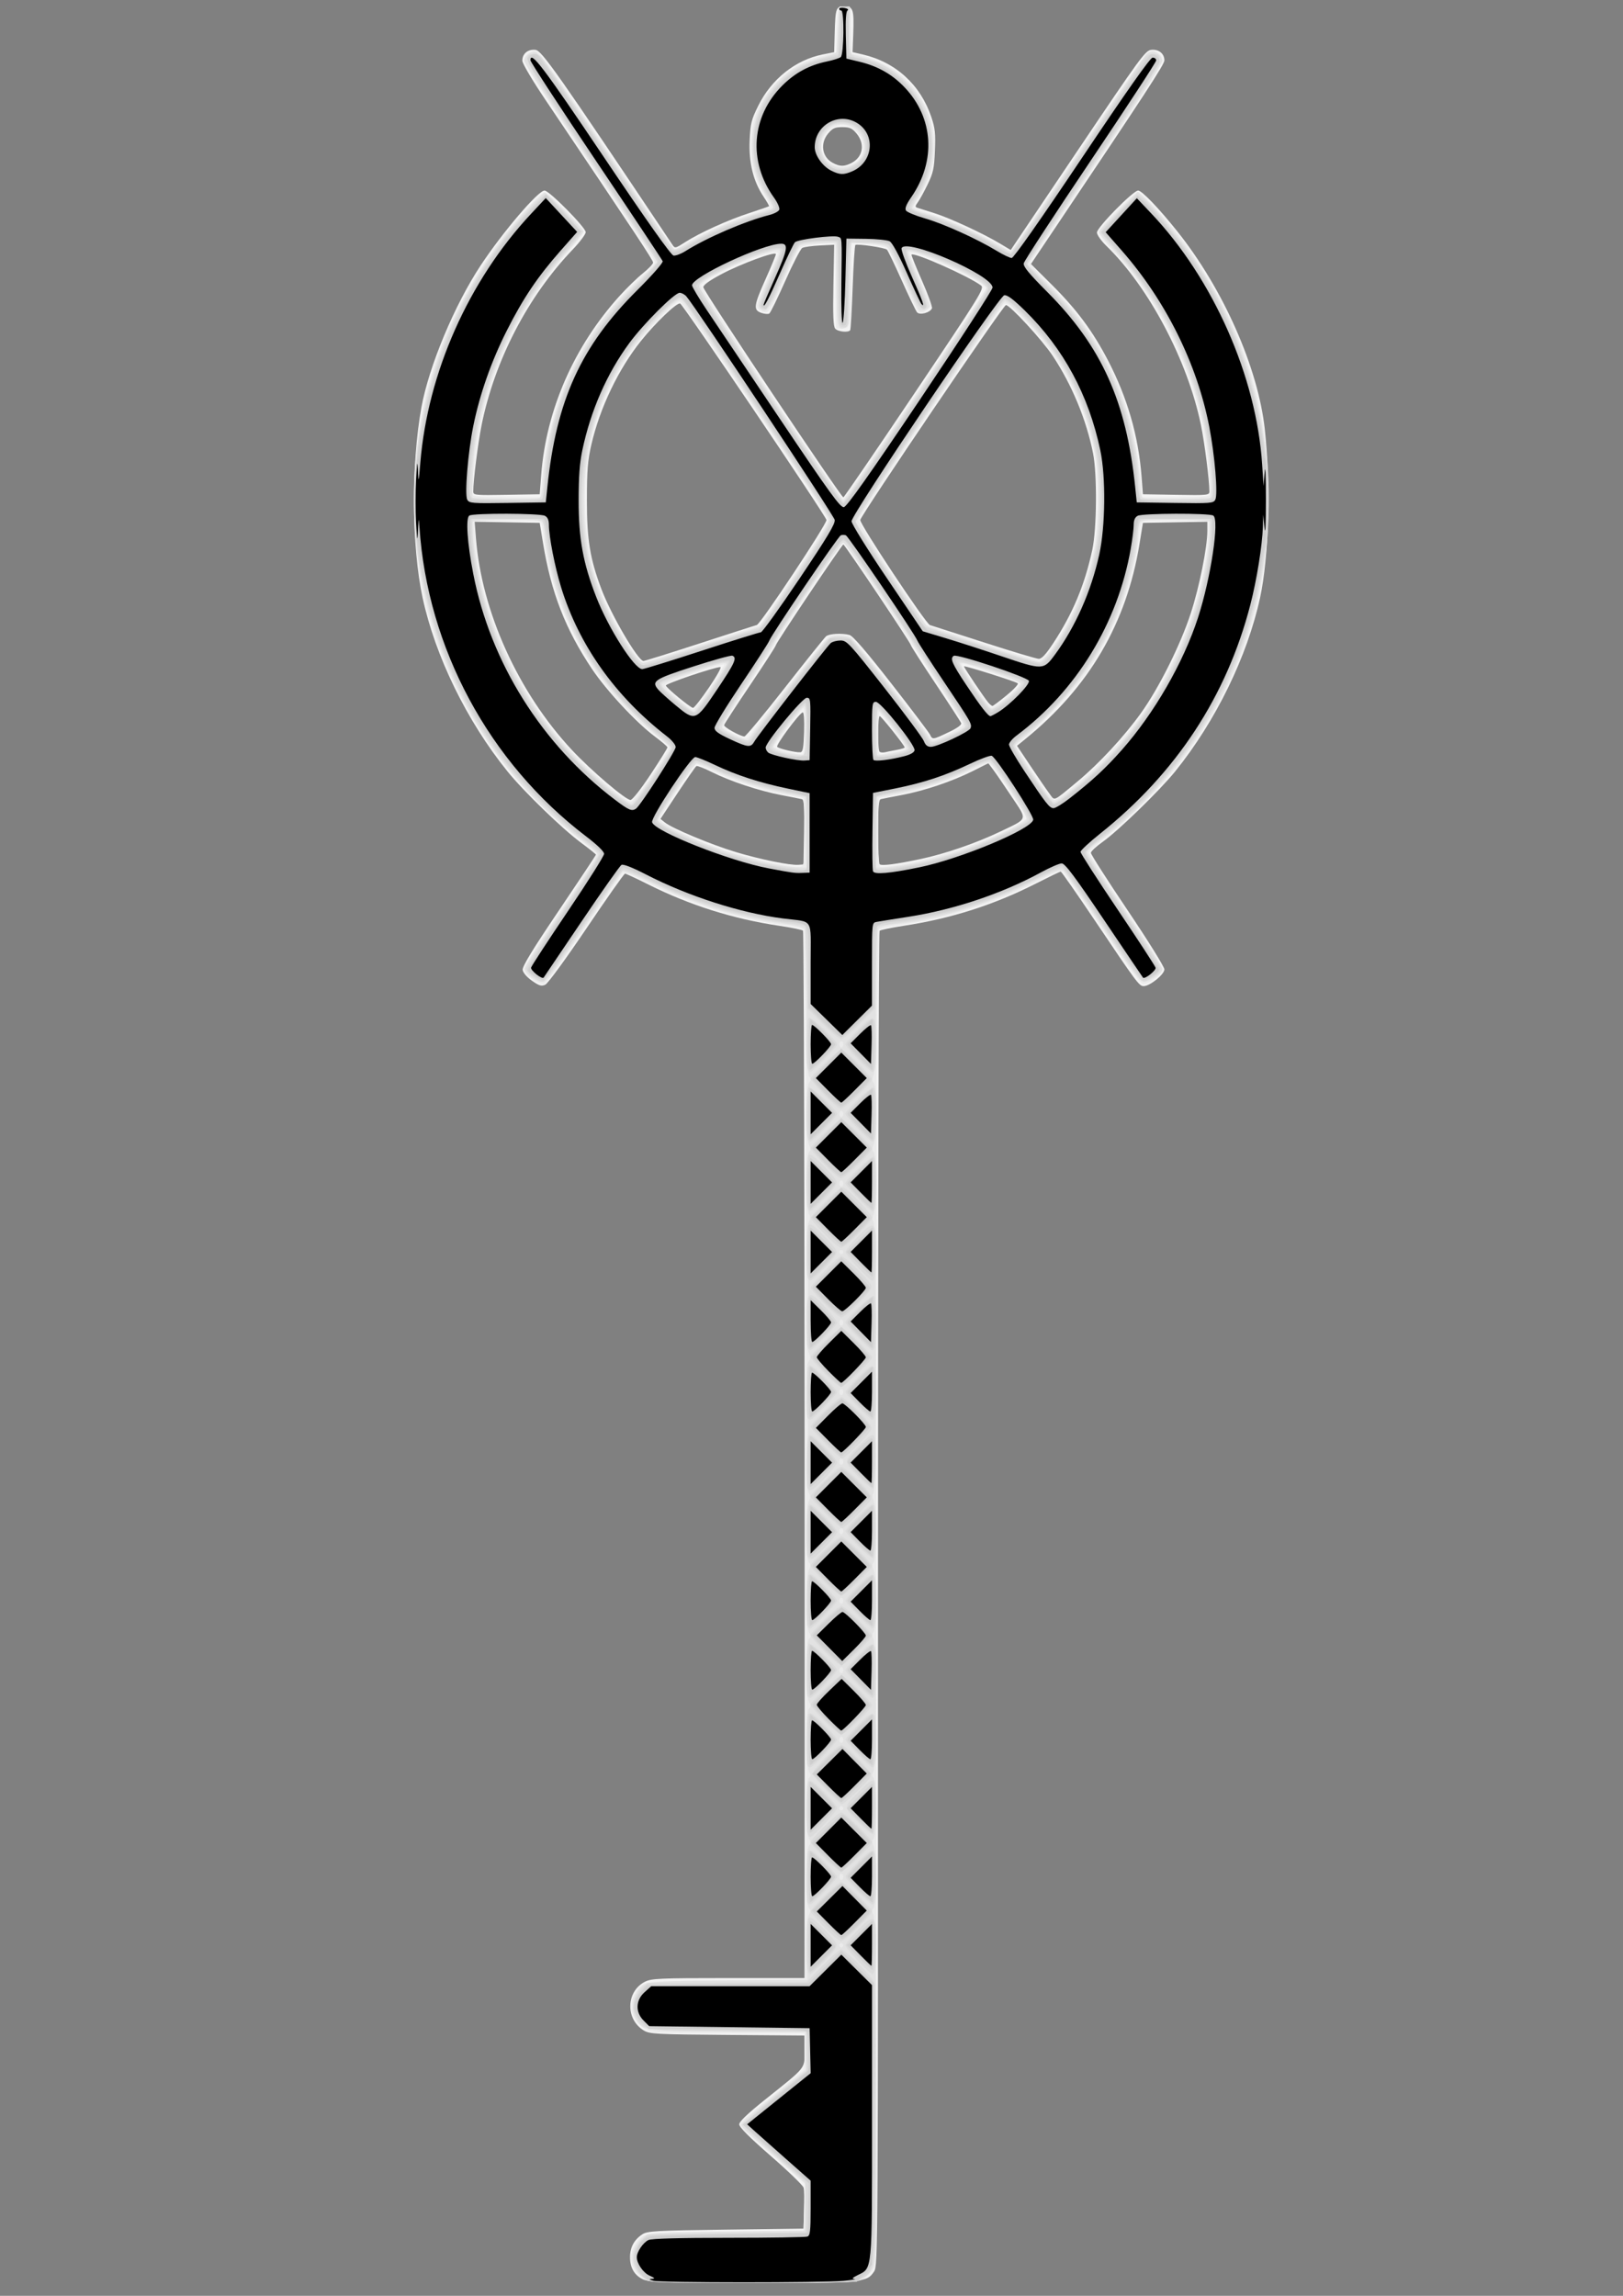 <?xml version="1.0" encoding="UTF-8" standalone="no"?>
<!-- Created with Inkscape (http://www.inkscape.org/) -->

<svg
   xmlns:dc="http://purl.org/dc/elements/1.1/"
   xmlns:cc="http://creativecommons.org/ns#"
   xmlns:rdf="http://www.w3.org/1999/02/22-rdf-syntax-ns#"
   xmlns:svg="http://www.w3.org/2000/svg"
   xmlns="http://www.w3.org/2000/svg"
   xmlns:sodipodi="http://sodipodi.sourceforge.net/DTD/sodipodi-0.dtd"
   xmlns:inkscape="http://www.inkscape.org/namespaces/inkscape"
   width="210mm"
   height="297mm"
   viewBox="0 0 210 297"
   version="1.1"
   id="svg4861"
   sodipodi:docname="gatekey2.svg"
   inkscape:version="0.92.3 (2405546, 2018-03-11)">
  <rect x="0" y="0" width="210" height="297" fill="#808080" stroke="none"/>
  <defs
     id="defs4855" />
  <sodipodi:namedview
     id="base"
     pagecolor="#ffffff"
     bordercolor="#666666"
     borderopacity="1.0"
     inkscape:pageopacity="0.0"
     inkscape:pageshadow="2"
     inkscape:zoom="0.7"
     inkscape:cx="393.77508"
     inkscape:cy="538.13517"
     inkscape:document-units="mm"
     inkscape:current-layer="layer1"
     showgrid="false"
     inkscape:window-width="1920"
     inkscape:window-height="1017"
     inkscape:window-x="-8"
     inkscape:window-y="-8"
     inkscape:window-maximized="1" />
  <g
     inkscape:label="Layer 1"
     inkscape:groupmode="layer"
     id="layer1">
    <g
       inkscape:export-xdpi="96"
       inkscape:export-ydpi="96"
       id="g5437"
       transform="translate(-142.119,108.101)">
      <path
         style="fill:#f3f3f3;stroke-width:0.265"
         d="m 225.385,186.801 c -1.145,-0.501 -1.749,-1.5 -1.749,-2.891 0,-1.281 0.534,-2.273 1.601,-2.973 0.639,-0.419 1.744,-0.48 10.778,-0.599 l 10.066,-0.132 0.078,-2.381 c 0.043,-1.31 0.015,-2.619 -0.062,-2.91 -0.077,-0.291 -1.986,-2.137 -4.241,-4.101 -2.788,-2.428 -4.098,-3.741 -4.09,-4.101 0.008,-0.353 1.111,-1.408 3.324,-3.175 5.423,-4.332 5.124,-3.964 5.124,-6.308 v -2.003 l -9.988,-0.078 c -9.238,-0.072 -10.05,-0.116 -10.812,-0.577 -2.398,-1.452 -2.299,-5.067 0.172,-6.314 0.824,-0.416 1.916,-0.463 10.773,-0.463 l 9.856,-4.1e-4 0.004,-4.299 c 0.06,-63.21 -0.042,-131.046 -0.198,-131.201 -0.112,-0.111 -1.499,-0.395 -3.083,-0.63 -5.931,-0.88 -11.561,-2.654 -16.893,-5.323 -1.562,-0.782 -2.936,-1.422 -3.054,-1.422 -0.118,0 -2.352,3.17 -4.965,7.045 -2.707,4.014 -5.01,7.164 -5.353,7.322 -0.5,0.229 -0.792,0.143 -1.72,-0.508 -0.66,-0.463 -1.154,-1.036 -1.207,-1.4 -0.064,-0.445 1.242,-2.588 4.696,-7.706 2.632,-3.899 4.785,-7.143 4.785,-7.208 0,-0.065 -0.863,-0.755 -1.918,-1.535 -2.428,-1.793 -7.439,-6.65 -9.532,-9.24 -5.243,-6.487 -9.349,-14.894 -10.984,-22.49 -1.418,-6.587 -1.482,-17.267 -0.147,-24.606 0.965,-5.306 4.297,-13.278 7.686,-18.389 2.872,-4.331 7.421,-9.657 8.249,-9.657 0.598,0 5.324,4.783 5.324,5.389 0,0.266 -0.758,1.276 -1.684,2.244 -5.806,6.068 -10.092,14.324 -11.786,22.7 -0.467,2.308 -1.082,7.195 -1.082,8.596 0,0.483 0.212,0.504 4.299,0.435 l 4.299,-0.073 0.192,-2.503 c 0.647,-8.417 4.245,-16.627 10.152,-23.162 0.921,-1.019 2.268,-2.328 2.994,-2.91 0.726,-0.582 1.326,-1.208 1.333,-1.391 0.012,-0.296 -2.006,-3.345 -13.925,-21.049 -1.717,-2.551 -2.995,-4.716 -2.995,-5.074 0,-0.907 0.712,-1.5 1.687,-1.405 0.826,0.08 2.841,2.945 17.727,25.204 0.337,0.503 0.381,0.495 1.65,-0.32 1.906,-1.223 5.498,-2.853 8.323,-3.776 1.358,-0.444 2.501,-0.838 2.538,-0.875 0.037,-0.037 -0.287,-0.598 -0.721,-1.247 -1.32,-1.973 -1.915,-4.382 -1.79,-7.251 0.097,-2.207 0.213,-2.68 1.112,-4.498 1.712,-3.464 4.823,-5.937 8.354,-6.641 l 1.468,-0.292 0.066,-2.361 c 0.095,-3.375 0.157,-3.552 1.257,-3.552 1.142,0 1.265,0.384 1.145,3.582 l -0.087,2.321 1.323,0.308 c 4.256,0.99 7.459,3.912 8.87,8.09 0.482,1.427 0.558,2.137 0.466,4.351 -0.096,2.297 -0.22,2.872 -0.943,4.366 -0.458,0.946 -1.029,1.986 -1.269,2.312 -0.354,0.479 -0.368,0.614 -0.076,0.707 0.198,0.063 1.194,0.378 2.213,0.7 2.022,0.638 6.347,2.643 8.513,3.946 l 1.369,0.823 8.685,-12.909 c 8.124,-12.075 8.738,-12.914 9.512,-12.989 0.96,-0.093 1.687,0.495 1.687,1.366 0,0.517 -2.294,4.033 -14.478,22.185 l -2.79,4.157 2.747,2.733 c 3.194,3.178 5.257,5.963 7.24,9.776 2.496,4.8 3.931,9.775 4.33,15.015 l 0.173,2.263 4.299,0.073 c 4.088,0.069 4.299,0.048 4.299,-0.435 0,-1.427 -0.621,-6.299 -1.097,-8.61 -1.715,-8.322 -6.738,-17.83 -12.239,-23.164 -0.671,-0.65 -1.216,-1.424 -1.216,-1.725 0,-0.653 4.693,-5.43 5.334,-5.43 0.482,0 2.696,2.307 5.077,5.292 5.947,7.452 10.462,17.68 11.316,25.63 0.778,7.242 0.516,16.543 -0.611,21.73 -1.658,7.629 -5.741,15.987 -10.986,22.49 -1.983,2.458 -7.389,7.708 -9.4,9.128 -0.824,0.582 -1.504,1.216 -1.511,1.41 -0.007,0.193 2.13,3.534 4.75,7.425 2.619,3.89 4.763,7.333 4.763,7.651 0,0.65 -1.879,2.168 -2.684,2.168 -0.58,0 -0.884,-0.409 -6.344,-8.533 -2.323,-3.456 -4.296,-6.284 -4.386,-6.284 -0.09,0 -1.543,0.701 -3.231,1.558 -5.428,2.756 -10.892,4.5 -17.091,5.455 -1.601,0.247 -3.004,0.536 -3.118,0.643 -0.114,0.107 -0.205,38.999 -0.202,86.426 0.006,84.391 -0.004,86.248 -0.498,86.999 -0.947,1.44 -1.323,1.475 -15.761,1.456 -10.773,-0.014 -13.387,-0.087 -14.081,-0.391 z M 246.154,-0.445 c 0.056,-3.209 -0.005,-4.194 -0.265,-4.263 -0.186,-0.049 -1.384,-0.289 -2.663,-0.532 -2.889,-0.55 -6.633,-1.789 -8.996,-2.978 -0.988,-0.497 -1.891,-0.846 -2.005,-0.775 -0.115,0.071 -1.207,1.636 -2.428,3.479 l -2.219,3.35 0.574,0.465 c 0.934,0.756 5.95,2.85 9.142,3.816 3.119,0.944 7.008,1.738 8.125,1.658 l 0.661,-0.047 z m 15.116,3.464 c 3.13,-0.665 7.129,-2.041 10.211,-3.514 3.723,-1.779 3.602,-1.427 1.556,-4.509 -0.966,-1.455 -2.044,-3.032 -2.395,-3.503 l -0.639,-0.857 -2.039,1.023 c -2.666,1.337 -6.219,2.535 -9.183,3.094 -1.31,0.247 -2.53,0.489 -2.712,0.536 -0.246,0.065 -0.331,1.123 -0.331,4.152 0,2.236 0.087,4.152 0.193,4.258 0.242,0.242 2.126,0.002 5.339,-0.681 z M 226.304,-7.919 c 1.201,-1.815 2.178,-3.389 2.172,-3.499 -0.006,-0.11 -0.732,-0.736 -1.613,-1.391 -2.384,-1.771 -6.276,-5.949 -8.145,-8.743 -3.441,-5.144 -5.28,-9.867 -6.332,-16.26 l -0.435,-2.646 -4.207,-0.073 -4.207,-0.073 0.162,2.098 c 0.735,9.527 5.479,19.997 12.438,27.447 2.468,2.642 6.945,6.455 7.567,6.446 0.238,-0.004 1.358,-1.428 2.6,-3.306 z m 55.266,0.887 c 2.745,-2.273 5.998,-5.782 8.177,-8.819 2.328,-3.246 5.121,-8.84 6.445,-12.909 1.116,-3.431 2.145,-8.55 2.145,-10.672 v -1.171 l -4.167,0.073 -4.167,0.073 -0.449,2.751 c -1.668,10.214 -6.5,18.482 -14.708,25.164 l -1.134,0.924 1.764,2.646 c 0.97,1.455 2.057,3.039 2.415,3.519 0.744,0.999 0.38,1.155 3.681,-1.578 z m -35.413,-6.4 c 0.046,-1.582 -0.024,-2.566 -0.178,-2.51 -0.508,0.183 -3.516,4.252 -3.298,4.46 0.267,0.255 2.437,0.758 3.003,0.696 0.317,-0.035 0.412,-0.567 0.473,-2.646 z m 12.029,2.332 c 0.546,-0.099 0.992,-0.235 0.992,-0.301 0,-0.249 -3.034,-4.053 -3.233,-4.053 -0.26,0 -0.275,4.341 -0.016,4.6 0.105,0.105 0.432,0.133 0.728,0.062 0.295,-0.071 0.984,-0.209 1.529,-0.308 z m 6.682,-2.277 c 1.106,-0.528 1.697,-0.958 1.614,-1.174 -0.072,-0.187 -1.566,-2.489 -3.32,-5.114 -1.754,-2.626 -3.189,-4.866 -3.188,-4.978 0.002,-0.259 -8.555,-13.013 -8.733,-13.016 -0.183,-0.003 -8.74,12.761 -8.735,13.03 0.002,0.12 -1.493,2.436 -3.322,5.147 -1.829,2.711 -3.347,5.046 -3.373,5.188 -0.048,0.257 2.064,1.439 2.624,1.469 0.16,0.009 2.523,-2.837 5.252,-6.324 2.729,-3.487 5.122,-6.473 5.319,-6.637 0.414,-0.344 2.067,-0.436 3.029,-0.169 0.45,0.125 2.182,2.133 5.424,6.289 2.619,3.358 4.87,6.334 5.001,6.613 0.311,0.66 0.358,0.654 2.408,-0.326 z m -31.008,-5.786 c 0.991,-1.452 1.65,-2.641 1.464,-2.641 -0.754,0 -7.131,2.162 -7.053,2.391 0.12,0.356 3.208,2.886 3.523,2.888 0.146,7.94e-4 1.075,-1.187 2.066,-2.639 z m 38.495,1.023 c 0.916,-0.75 1.57,-1.451 1.454,-1.557 -0.258,-0.238 -6.958,-2.35 -6.958,-2.194 0,0.16 2.643,4.098 3.121,4.652 0.22,0.255 0.472,0.463 0.559,0.463 0.087,0 0.908,-0.614 1.823,-1.363 z m -39.65,-6.743 c 3.865,-1.257 7.164,-2.321 7.332,-2.363 0.499,-0.126 9.133,-13.142 9.015,-13.591 -0.18,-0.688 -18.543,-27.85 -18.928,-27.998 -0.414,-0.159 -3.188,2.486 -5.064,4.831 -2.924,3.654 -5.313,8.642 -6.423,13.413 -0.474,2.037 -0.573,3.284 -0.576,7.224 -0.004,5.103 0.393,7.537 1.867,11.455 1.267,3.369 4.747,9.315 5.452,9.315 0.164,0 3.461,-1.029 7.325,-2.286 z m 45.705,-0.029 c 2.528,-3.853 4.059,-7.515 5.039,-12.054 0.588,-2.724 0.645,-9.74 0.101,-12.486 -0.859,-4.335 -2.745,-8.891 -5.227,-12.624 -1.357,-2.041 -5.52,-6.559 -6.044,-6.559 -0.339,0 -18.636,26.983 -18.849,27.796 -0.124,0.473 8.485,13.454 9.02,13.602 0.165,0.046 3.277,1.045 6.915,2.22 3.638,1.175 6.859,2.141 7.157,2.146 0.389,0.006 0.923,-0.572 1.888,-2.042 z m -17.932,-32.363 c 8.498,-12.657 9.041,-13.535 8.583,-13.885 -1.565,-1.194 -8.655,-4.345 -9.001,-3.999 -0.049,0.049 0.557,1.554 1.345,3.345 0.788,1.791 1.374,3.41 1.302,3.597 -0.216,0.562 -1.592,0.93 -1.934,0.516 -0.16,-0.193 -1.047,-2.04 -1.97,-4.104 -0.923,-2.064 -1.79,-3.864 -1.925,-4 -0.25,-0.25 -3.78,-0.777 -4.077,-0.608 -0.089,0.051 -0.249,2.506 -0.356,5.457 -0.107,2.951 -0.249,5.454 -0.317,5.563 -0.218,0.353 -1.604,0.211 -1.944,-0.199 -0.247,-0.297 -0.305,-1.715 -0.231,-5.622 l 0.099,-5.225 -1.852,0.094 c -1.019,0.052 -2.039,0.193 -2.269,0.315 -0.229,0.122 -1.223,2.044 -2.208,4.272 -0.986,2.228 -1.917,4.128 -2.069,4.222 -0.152,0.094 -0.617,0.053 -1.033,-0.092 -1.057,-0.368 -0.984,-0.927 0.567,-4.393 0.728,-1.625 1.323,-3.067 1.323,-3.205 0,-0.412 -4.464,1.226 -7.011,2.574 -1.561,0.826 -2.381,1.414 -2.381,1.707 0,0.456 17.818,27.182 18.121,27.182 0.092,0 4.249,-6.08 9.239,-13.512 z m -8.173,-29.75 c 1.484,-0.768 1.766,-2.466 0.633,-3.813 -0.57,-0.678 -0.876,-0.814 -1.829,-0.814 -0.952,0 -1.258,0.136 -1.829,0.814 -1.071,1.273 -0.809,3.049 0.56,3.791 0.947,0.514 1.506,0.519 2.465,0.023 z"
         id="path5451"
         inkscape:connector-curvature="0" />
      <path
         style="fill:#ebebeb;stroke-width:0.265"
         d="m 225.391,186.698 c -0.91,-0.555 -1.666,-1.759 -1.666,-2.652 0,-0.954 0.721,-2.326 1.487,-2.828 0.672,-0.441 1.633,-0.495 10.804,-0.616 l 10.066,-0.132 0.074,-3.046 0.074,-3.046 -3.514,-3.079 c -5.248,-4.599 -5.068,-4.413 -4.697,-4.86 0.176,-0.212 2.092,-1.827 4.258,-3.589 l 3.937,-3.203 v -2.355 -2.355 l -9.856,-0.001 c -9.368,-10e-4 -9.898,-0.027 -10.718,-0.527 -1.001,-0.611 -1.913,-1.978 -1.915,-2.872 -0.002,-0.93 0.783,-2.403 1.548,-2.904 0.593,-0.389 1.923,-0.459 10.834,-0.575 l 10.158,-0.132 0.074,-4.101 c 0.041,-2.256 0.075,-4.369 0.077,-4.696 0.002,-0.476 0.003,-6.355 0.002,-8.797 -1.4e-4,-0.291 -2.5e-4,-2.315 -2.5e-4,-4.498 0,-4.95 -2.7e-4,-4.317 0.005,-8.864 0.003,-2.11 0.005,-4.134 0.005,-4.498 0,-0.364 0,-2.388 0,-4.498 0,-2.11 0,-4.134 0,-4.498 0,-6.562 -0.005,-8.576 -0.022,-9.128 -0.011,-0.364 -0.013,-2.358 -0.004,-4.432 0.009,-2.074 0.016,-4.008 0.016,-4.299 -1.3e-4,-0.291 0.002,-2.345 0.004,-4.564 0.002,-2.219 -0.005,-4.333 -0.016,-4.696 -0.011,-0.364 -0.011,-2.358 0.001,-4.432 0.012,-2.074 0.021,-4.068 0.021,-4.432 0,-0.364 -0.01,-2.358 -0.021,-4.432 -0.012,-2.074 -0.012,-4.068 -0.001,-4.432 0.011,-0.364 0.018,-2.477 0.016,-4.696 -0.002,-2.219 -0.004,-4.273 -0.004,-4.564 1.4e-4,-0.291 -0.007,-2.226 -0.016,-4.299 -0.009,-2.074 -0.007,-4.068 0.004,-4.432 0.011,-0.364 0.021,-2.418 0.021,-4.564 5.3e-4,-2.146 0.003,-4.17 0.006,-4.498 0.029,-3.084 -0.243,-19.184 -0.329,-19.409 -0.061,-0.161 -1.223,-0.434 -2.581,-0.606 -5.632,-0.713 -12.055,-2.72 -17.624,-5.507 -1.835,-0.918 -3.077,-1.398 -3.228,-1.247 -0.135,0.135 -2.368,3.4 -4.963,7.254 -2.748,4.082 -4.915,7.047 -5.191,7.1 -0.761,0.147 -2.553,-1.185 -2.553,-1.897 0,-0.357 2,-3.571 4.789,-7.696 2.634,-3.896 4.688,-7.176 4.564,-7.29 -0.124,-0.114 -1.416,-1.16 -2.871,-2.324 C 205.08,-9.143 197.61,-22.424 196.075,-36.267 c -1.27,-11.453 0.443,-22.081 5.075,-31.495 1.55,-3.151 4.469,-7.814 6.258,-10.001 2.48,-3.03 4.757,-5.424 5.16,-5.424 0.55,0 5.073,4.487 5.062,5.022 -0.005,0.221 -0.966,1.474 -2.136,2.784 -6.96,7.791 -11.395,18.122 -12.086,28.155 -0.11,1.598 -0.158,3.03 -0.107,3.183 0.06,0.18 1.622,0.279 4.415,0.279 h 4.323 l 0.168,-1.786 c 1.081,-11.469 5.271,-19.972 13.434,-27.265 0.691,-0.618 1.257,-1.23 1.257,-1.361 0,-0.131 -3.81,-5.901 -8.467,-12.823 -5.398,-8.024 -8.467,-12.821 -8.467,-13.235 0,-0.773 0.882,-1.47 1.617,-1.278 0.33,0.086 3.564,4.664 8.719,12.34 4.507,6.712 8.405,12.489 8.662,12.838 l 0.466,0.635 1.067,-0.674 c 2.064,-1.303 5.371,-2.833 8.214,-3.8 1.58,-0.537 2.955,-1.049 3.056,-1.136 0.101,-0.087 -0.231,-0.813 -0.738,-1.614 -1.262,-1.994 -1.791,-3.935 -1.765,-6.482 0.033,-3.349 1.056,-5.741 3.518,-8.232 1.629,-1.648 3.271,-2.572 5.697,-3.206 l 1.837,-0.48 0.066,-2.375 c 0.092,-3.306 0.187,-3.618 1.068,-3.516 l 0.718,0.083 0.075,2.974 0.075,2.974 0.719,0.159 c 5.395,1.191 8.911,4.741 9.857,9.954 0.515,2.838 -0.17,5.909 -1.899,8.52 -0.452,0.682 -0.777,1.275 -0.723,1.318 0.054,0.043 1.39,0.518 2.969,1.057 2.747,0.938 6.204,2.551 8.543,3.985 0.937,0.575 1.14,0.617 1.411,0.291 0.174,-0.21 4.053,-5.953 8.621,-12.763 4.568,-6.81 8.575,-12.527 8.906,-12.703 0.478,-0.255 0.71,-0.249 1.133,0.03 1.238,0.817 1.068,1.13 -7.734,14.218 -4.635,6.892 -8.524,12.69 -8.643,12.884 -0.151,0.246 0.563,1.119 2.358,2.885 7.292,7.174 10.888,14.965 11.91,25.8 l 0.168,1.786 h 4.323 c 2.794,0 4.355,-0.099 4.415,-0.279 0.205,-0.616 -0.34,-6.25 -0.844,-8.726 -1.694,-8.313 -6.053,-16.886 -11.574,-22.762 -1.055,-1.123 -1.918,-2.266 -1.918,-2.539 0,-0.607 4.469,-5.117 5.07,-5.117 0.403,0 2.701,2.417 5.157,5.424 1.818,2.225 4.545,6.581 6.171,9.854 4.706,9.473 6.443,20.115 5.165,31.642 -1.028,9.27 -4.826,18.606 -10.752,26.428 -2.248,2.967 -6.822,7.609 -9.718,9.864 -1.309,1.019 -2.388,2.01 -2.398,2.203 -0.01,0.193 2.125,3.521 4.744,7.394 2.734,4.044 4.763,7.301 4.763,7.649 0,0.708 -1.795,2.034 -2.561,1.893 -0.289,-0.054 -2.354,-2.882 -5.169,-7.082 -2.578,-3.846 -4.852,-7.158 -5.054,-7.359 -0.312,-0.312 -0.786,-0.15 -3.197,1.092 -5.517,2.842 -12.27,4.996 -18.021,5.748 -1.411,0.185 -2.613,0.462 -2.672,0.617 -0.082,0.217 -0.353,16.403 -0.324,19.398 0.003,0.327 0.006,2.322 0.006,4.432 0,2.11 0,4.134 0,4.498 0,6.562 0.005,8.576 0.022,9.128 0.011,0.364 0.011,2.388 0,4.498 -0.011,2.11 -0.011,4.134 0,4.498 0.011,0.364 0.011,2.358 -7.9e-4,4.432 -0.012,2.074 -0.021,4.068 -0.021,4.432 0,0.364 0,2.388 0,4.498 0,2.11 0,4.134 0,4.498 0,0.364 0,2.388 0,4.498 0,2.11 0,4.134 0,4.498 0,0.364 0,2.388 0,4.498 0,2.11 0,4.134 0,4.498 0,0.364 0,2.388 0,4.498 0,2.11 0,4.134 0,4.498 0,0.364 0,2.388 0,4.498 0,2.11 0,4.134 0,4.498 0,0.364 0.002,2.388 0.005,4.498 0.003,2.11 0.005,4.075 0.005,4.366 0,0.291 -0.002,2.256 -0.005,4.366 -0.003,2.11 -0.005,4.134 -0.005,4.498 0,0.364 0,2.388 0,4.498 0,2.11 7.9e-4,4.104 0.002,4.432 0.121,41.346 0.085,45.591 -0.396,46.326 -0.263,0.401 -0.858,0.961 -1.323,1.244 -0.809,0.493 -1.429,0.516 -14.207,0.516 -12.786,0 -13.398,-0.022 -14.209,-0.516 z M 246.214,-0.373 c 0,-2.474 -0.071,-4.498 -0.157,-4.498 -0.086,0 -1.329,-0.239 -2.762,-0.531 -2.879,-0.587 -6.113,-1.662 -9.126,-3.036 l -1.975,-0.9 -0.629,0.844 c -1.297,1.742 -4.137,6.142 -4.137,6.411 0,0.332 3.55,2.147 6.372,3.259 2.412,0.95 6.216,2.004 9.106,2.521 3.687,0.66 3.307,1.127 3.307,-4.071 z m 12.599,4.096 c 5.022,-0.86 12.084,-3.309 15.133,-5.25 l 1.142,-0.726 -0.48,-0.745 c -2.738,-4.251 -4.244,-6.362 -4.541,-6.366 -0.196,-0.003 -1.328,0.457 -2.515,1.021 -2.653,1.26 -6.455,2.496 -9.394,3.053 -1.217,0.231 -2.258,0.419 -2.315,0.419 -0.057,0 -0.103,2.024 -0.103,4.498 0,3.63 0.07,4.498 0.362,4.498 0.199,0 1.42,-0.181 2.712,-0.402 z M 226.436,-7.766 c 1.273,-1.876 2.315,-3.511 2.315,-3.634 0,-0.123 -0.825,-0.853 -1.833,-1.622 -7.722,-5.889 -13.457,-16.185 -14.483,-26.003 -0.137,-1.309 -0.259,-1.598 -0.722,-1.712 -0.306,-0.076 -2.284,-0.103 -4.394,-0.062 l -3.836,0.076 0.064,2.063 c 0.146,4.717 1.953,10.966 4.837,16.723 2.228,4.447 4.563,7.785 7.9,11.296 2.66,2.798 6.789,6.286 7.439,6.285 0.218,-2.646e-4 1.439,-1.535 2.712,-3.411 z m 54.608,1.452 c 2.839,-2.271 6.693,-6.36 8.887,-9.428 4.605,-6.439 8.272,-16.356 8.474,-22.917 l 0.064,-2.063 -3.836,-0.076 c -2.11,-0.042 -4.087,-0.014 -4.394,0.062 -0.463,0.114 -0.585,0.404 -0.722,1.712 -0.618,5.91 -3.026,12.338 -6.571,17.542 -1.62,2.378 -5.635,6.677 -8.236,8.819 l -1.269,1.045 1.767,2.646 c 2.414,3.616 2.994,4.366 3.375,4.366 0.18,0 1.288,-0.768 2.462,-1.708 z M 246.214,-13.47 c 0,-1.673 -0.05,-3.043 -0.112,-3.043 -0.201,0 -3.857,4.74 -3.857,5.001 0,0.218 2.654,0.991 3.638,1.061 0.247,0.017 0.331,-0.749 0.331,-3.019 z m 11.846,2.624 c 0.622,-0.099 1.194,-0.283 1.272,-0.409 0.126,-0.203 -3.207,-4.729 -3.482,-4.729 -0.061,0 -0.11,1.263 -0.11,2.807 0,2.778 0.006,2.805 0.595,2.658 0.327,-0.082 1.104,-0.229 1.726,-0.328 z m 7.293,-2.541 c 0.965,-0.484 1.495,-0.903 1.413,-1.116 -0.072,-0.188 -1.686,-2.711 -3.587,-5.607 -8.771,-13.365 -11.785,-17.839 -11.973,-17.773 -0.247,0.088 -8.527,12.327 -8.763,12.953 -0.092,0.245 -1.717,2.765 -3.611,5.6 -2.536,3.797 -3.359,5.222 -3.124,5.41 0.537,0.43 2.526,1.378 2.891,1.378 0.189,0 0.496,-0.244 0.682,-0.541 0.876,-1.402 9.7,-12.469 10.123,-12.696 0.722,-0.386 2.175,-0.309 2.831,0.151 0.614,0.43 9.544,11.725 10.095,12.768 0.373,0.707 0.668,0.656 3.023,-0.525 z m -31.352,-5.686 c 1.049,-1.554 1.875,-2.917 1.835,-3.029 -0.117,-0.33 -7.746,2.274 -7.746,2.645 0,0.371 3.28,3.194 3.721,3.203 0.155,0.003 1.14,-1.265 2.189,-2.819 z m 38.484,1.083 c 0.979,-0.812 1.718,-1.577 1.642,-1.699 -0.075,-0.122 -1.654,-0.725 -3.508,-1.34 -1.854,-0.615 -3.52,-1.173 -3.702,-1.24 -0.182,-0.067 -0.331,0.015 -0.331,0.181 0,0.448 3.526,5.55 3.845,5.563 0.15,0.006 1.074,-0.653 2.053,-1.465 z m -39.5,-6.798 7.541,-2.446 4.437,-6.612 c 2.44,-3.636 4.405,-6.766 4.366,-6.954 -0.172,-0.824 -18.887,-28.346 -19.281,-28.355 -0.616,-0.014 -4.933,4.55 -6.498,6.869 -3.996,5.923 -5.754,11.657 -5.76,18.785 -0.005,5.897 1.149,10.768 3.678,15.53 1.179,2.22 3.487,5.64 3.801,5.632 0.096,-0.002 3.568,-1.105 7.716,-2.45 z m 45.197,0.598 c 2.484,-3.422 4.49,-8.151 5.511,-12.993 0.575,-2.725 0.64,-8.986 0.124,-11.873 -1.188,-6.645 -4.309,-12.703 -9.066,-17.595 -1.853,-1.906 -2.398,-2.328 -2.732,-2.117 -0.462,0.293 -18.681,27.282 -18.843,27.914 -0.056,0.218 1.897,3.373 4.339,7.01 l 4.441,6.613 7.011,2.292 c 3.856,1.261 7.25,2.3 7.541,2.309 0.352,0.011 0.912,-0.511 1.674,-1.559 z m -17.527,-32.974 9.178,-13.664 -0.631,-0.478 c -1.86,-1.408 -8.982,-4.544 -9.391,-4.135 -0.081,0.081 0.528,1.672 1.353,3.535 l 1.499,3.388 -0.581,0.47 c -1.058,0.856 -1.039,0.88 -3.146,-3.895 -0.899,-2.037 -1.792,-3.863 -1.985,-4.058 -0.205,-0.207 -1.241,-0.414 -2.501,-0.501 l -2.151,-0.147 -0.026,4.866 c -0.031,5.799 -0.106,6.189 -1.176,6.189 h -0.782 l -0.041,-5.342 c -0.022,-2.938 -0.103,-5.442 -0.179,-5.565 -0.22,-0.355 -4.13,0.059 -4.527,0.48 -0.193,0.205 -1.085,2.04 -1.982,4.077 -1.936,4.398 -2.104,4.62 -3.038,4.008 -0.77,-0.504 -0.831,-0.239 1.006,-4.373 0.671,-1.51 1.22,-2.865 1.22,-3.011 0,-1.005 -9.5,2.975 -9.959,4.172 -0.149,0.389 18.015,27.646 18.424,27.646 0.132,0 4.369,-6.149 9.417,-13.664 z m -7.881,-29.892 c 1.366,-0.884 1.464,-2.712 0.213,-3.963 -1.142,-1.142 -2.384,-1.219 -3.569,-0.222 -2.697,2.269 0.382,6.11 3.356,4.186 z"
         id="path5449"
         inkscape:connector-curvature="0" />
      <path
         style="fill:#e2e2e2;stroke-width:0.265"
         d="m 225.951,186.96 c -0.303,-0.123 -0.868,-0.6 -1.257,-1.062 -1.185,-1.409 -0.876,-3.437 0.702,-4.609 0.719,-0.535 1.113,-0.559 10.848,-0.687 l 10.101,-0.132 0.075,-2.852 c 0.041,-1.568 -0.018,-3.017 -0.132,-3.218 -0.114,-0.202 -1.874,-1.818 -3.912,-3.592 -4.949,-4.31 -4.523,-3.852 -4.08,-4.386 0.205,-0.247 2.134,-1.877 4.286,-3.624 l 3.914,-3.175 -0.076,-2.409 -0.076,-2.409 -10.186,-0.132 c -7.585,-0.099 -10.338,-0.219 -10.779,-0.471 -1.353,-0.773 -1.785,-2.981 -0.876,-4.473 0.942,-1.545 0.839,-1.531 11.919,-1.618 l 10.186,-0.08 -0.092,-3.858 c -0.066,-2.776 0.003,-4.035 0.246,-4.489 0.259,-0.485 0.265,-0.703 0.026,-0.943 -0.443,-0.443 -0.432,-7.653 0.012,-8.098 0.256,-0.256 0.256,-0.434 0,-0.843 -0.449,-0.719 -0.449,-7.439 0,-7.888 0.256,-0.256 0.256,-0.434 0,-0.843 -0.45,-0.72 -0.45,-7.703 0,-8.153 0.256,-0.256 0.256,-0.434 0,-0.843 -0.45,-0.72 -0.45,-7.703 0,-8.153 0.256,-0.256 0.256,-0.434 0,-0.843 -0.43,-0.689 -0.441,-7.123 -0.014,-8.062 0.237,-0.521 0.237,-0.754 0,-0.991 -0.409,-0.409 -0.425,-7.169 -0.019,-7.928 0.214,-0.401 0.21,-0.696 -0.015,-1.118 -0.208,-0.389 -0.268,-1.758 -0.187,-4.266 0.066,-2.031 0.122,-3.813 0.125,-3.958 0.003,-0.146 -0.052,-2.087 -0.123,-4.315 -0.093,-2.919 -0.041,-4.157 0.187,-4.432 0.244,-0.293 0.245,-0.554 0.004,-1.133 -0.211,-0.509 -0.271,-1.941 -0.186,-4.432 0.152,-4.452 0.152,-3.699 -1.8e-4,-8.167 -0.086,-2.519 -0.028,-3.876 0.181,-4.266 0.225,-0.421 0.229,-0.717 0.015,-1.118 -0.406,-0.759 -0.39,-7.519 0.019,-7.928 0.237,-0.237 0.237,-0.47 0,-0.991 -0.432,-0.948 -0.421,-7.584 0.014,-8.018 0.251,-0.251 0.254,-0.437 0.01,-0.826 -0.226,-0.362 -0.315,-3.077 -0.32,-9.699 -0.004,-5.534 -0.108,-9.299 -0.261,-9.452 -0.14,-0.14 -1.422,-0.415 -2.848,-0.61 -5.845,-0.801 -11.082,-2.416 -16.719,-5.157 -2.094,-1.018 -3.903,-1.754 -4.021,-1.636 -0.118,0.118 -2.34,3.37 -4.939,7.226 -3.552,5.271 -4.873,7.033 -5.32,7.098 -0.819,0.119 -2.504,-1.187 -2.34,-1.814 0.068,-0.262 2.222,-3.575 4.785,-7.362 2.563,-3.788 4.661,-7.049 4.661,-7.248 0,-0.199 -0.744,-0.911 -1.654,-1.584 C 198.087,-13.717 190.485,-40.327 199.447,-63.476 c 2.573,-6.645 6.803,-13.285 11.671,-18.322 0.738,-0.764 1.42,-1.389 1.514,-1.389 0.21,0 4.84,4.694 4.956,5.025 0.046,0.13 -0.779,1.165 -1.833,2.302 -7.52,8.11 -12.339,19.518 -12.496,29.583 l -0.041,2.646 3.969,0.076 c 2.183,0.042 4.219,0.014 4.524,-0.061 0.496,-0.122 0.573,-0.392 0.726,-2.539 0.454,-6.401 2.609,-12.796 6.192,-18.378 1.7,-2.649 3.209,-4.425 6.1,-7.181 l 2.537,-2.418 -5.128,-7.636 c -2.82,-4.2 -6.713,-9.985 -8.65,-12.855 -1.937,-2.871 -3.522,-5.392 -3.522,-5.604 0,-0.598 0.8,-1.252 1.422,-1.163 0.414,0.059 2.823,3.441 9.105,12.78 4.699,6.985 8.69,12.733 8.87,12.774 0.18,0.041 1.275,-0.466 2.432,-1.125 2.567,-1.463 5.394,-2.668 8.175,-3.486 1.15,-0.338 2.144,-0.668 2.208,-0.732 0.064,-0.064 -0.27,-0.68 -0.743,-1.368 -3.854,-5.602 -2.094,-13.435 3.788,-16.863 0.693,-0.404 2.116,-0.951 3.164,-1.218 1.048,-0.266 1.931,-0.588 1.963,-0.715 0.032,-0.127 0.138,-1.511 0.235,-3.076 0.173,-2.778 0.192,-2.844 0.813,-2.844 0.635,0 0.636,0.006 0.636,3.051 0,2.21 0.091,3.079 0.331,3.153 0.182,0.056 1.19,0.352 2.24,0.658 3.322,0.968 6.263,3.737 7.604,7.161 0.257,0.655 0.529,2.159 0.605,3.342 0.169,2.626 -0.496,5.13 -1.926,7.256 -0.516,0.766 -0.843,1.475 -0.728,1.576 0.115,0.101 0.983,0.393 1.929,0.65 2.282,0.621 5.943,2.214 8.499,3.699 1.139,0.662 2.186,1.204 2.327,1.204 0.14,0 4.028,-5.626 8.641,-12.502 4.612,-6.876 8.567,-12.71 8.788,-12.965 0.221,-0.255 0.613,-0.463 0.872,-0.463 0.56,0 1.301,0.684 1.301,1.2 0,0.203 -1.468,2.546 -3.262,5.207 -1.794,2.661 -5.727,8.507 -8.74,12.991 l -5.478,8.153 2.853,2.827 c 3.276,3.247 5.33,6.014 7.343,9.891 2.467,4.752 3.914,9.824 4.282,15.018 0.152,2.147 0.229,2.417 0.726,2.539 0.305,0.075 2.341,0.103 4.524,0.061 l 3.969,-0.076 0.086,-1.191 c 0.103,-1.419 -0.342,-5.426 -0.905,-8.149 -1.736,-8.403 -5.936,-16.623 -11.621,-22.743 -1.089,-1.172 -1.98,-2.234 -1.98,-2.36 0,-0.126 1.129,-1.353 2.509,-2.727 l 2.509,-2.499 0.956,0.916 c 1.755,1.682 4.95,5.648 6.811,8.457 11.746,17.72 12.195,41.107 1.138,59.239 -3.591,5.889 -8.862,11.716 -13.982,15.458 -0.833,0.608 -1.517,1.235 -1.521,1.391 -0.004,0.157 2.195,3.547 4.887,7.534 2.692,3.987 4.895,7.395 4.895,7.573 0,0.538 -1.769,1.722 -2.433,1.628 -0.468,-0.066 -1.703,-1.715 -5.31,-7.092 -2.585,-3.853 -4.847,-7.151 -5.027,-7.33 -0.259,-0.257 -1.13,0.078 -4.169,1.601 -5.571,2.792 -12.476,4.897 -17.651,5.38 -0.914,0.085 -1.842,0.287 -2.061,0.447 -0.342,0.25 -0.4,1.59 -0.406,9.366 -0.005,6.175 -0.102,9.283 -0.306,9.731 -0.225,0.494 -0.222,0.734 0.011,0.967 0.206,0.206 0.31,1.487 0.31,3.817 0,2.119 -0.123,3.776 -0.31,4.188 -0.237,0.521 -0.237,0.754 0,0.991 0.416,0.416 0.422,7.079 0.007,7.989 -0.216,0.473 -0.222,0.764 -0.021,1.006 0.395,0.476 0.395,34.595 0,35.07 -0.2,0.242 -0.194,0.533 0.021,1.006 0.415,0.911 0.409,7.573 -0.007,7.989 -0.237,0.237 -0.237,0.47 0,0.991 0.421,0.925 0.421,7.583 0,8.004 -0.231,0.231 -0.235,0.475 -0.018,0.953 0.418,0.918 0.407,16.45 -0.012,17.122 -0.236,0.379 -0.233,0.569 0.016,0.817 0.442,0.442 0.454,7.391 0.014,7.831 -0.237,0.237 -0.237,0.47 0,0.991 0.432,0.948 0.421,7.584 -0.014,8.018 -0.251,0.251 -0.253,0.437 -0.011,0.825 0.234,0.375 0.316,6.092 0.327,22.681 0.013,21.041 -0.011,22.227 -0.472,23.086 -0.268,0.498 -0.892,1.123 -1.388,1.389 -0.84,0.45 -1.801,0.482 -14.002,0.467 -7.206,-0.009 -13.349,-0.117 -13.652,-0.24 z m 25.289,-43.4 c 0,-0.146 -0.119,-0.265 -0.265,-0.265 -0.146,0 -0.265,0.119 -0.265,0.265 0,0.146 0.119,0.265 0.265,0.265 0.146,0 0.265,-0.119 0.265,-0.265 z m 0,-8.864 c 0,-0.218 -0.119,-0.397 -0.265,-0.397 -0.146,0 -0.265,0.179 -0.265,0.397 0,0.218 0.119,0.397 0.265,0.397 0.146,0 0.265,-0.179 0.265,-0.397 z m 0,-8.864 c 0,-0.146 -0.119,-0.265 -0.265,-0.265 -0.146,0 -0.265,0.119 -0.265,0.265 0,0.146 0.119,0.265 0.265,0.265 0.146,0 0.265,-0.119 0.265,-0.265 z m 0,-8.864 c 0,-0.218 -0.119,-0.397 -0.265,-0.397 -0.146,0 -0.265,0.179 -0.265,0.397 0,0.218 0.119,0.397 0.265,0.397 0.146,0 0.265,-0.179 0.265,-0.397 z m 0,-8.996 c 0,-0.218 -0.119,-0.397 -0.265,-0.397 -0.146,0 -0.265,0.179 -0.265,0.397 0,0.218 0.119,0.397 0.265,0.397 0.146,0 0.265,-0.179 0.265,-0.397 z m 0,-8.996 c 0,-0.218 -0.119,-0.397 -0.265,-0.397 -0.146,0 -0.265,0.179 -0.265,0.397 0,0.218 0.119,0.397 0.265,0.397 0.146,0 0.265,-0.179 0.265,-0.397 z m 0,-8.996 c 0,-0.218 -0.119,-0.397 -0.265,-0.397 -0.146,0 -0.265,0.179 -0.265,0.397 0,0.218 0.119,0.397 0.265,0.397 0.146,0 0.265,-0.179 0.265,-0.397 z m 0,-8.996 c 0,-0.218 -0.119,-0.397 -0.265,-0.397 -0.146,0 -0.265,0.179 -0.265,0.397 0,0.218 0.119,0.397 0.265,0.397 0.146,0 0.265,-0.179 0.265,-0.397 z m 0,-8.996 c 0,-0.218 -0.119,-0.397 -0.265,-0.397 -0.146,0 -0.265,0.179 -0.265,0.397 0,0.218 0.119,0.397 0.265,0.397 0.146,0 0.265,-0.179 0.265,-0.397 z m 0,-8.996 c 0,-0.218 -0.119,-0.397 -0.265,-0.397 -0.146,0 -0.265,0.179 -0.265,0.397 0,0.218 0.119,0.397 0.265,0.397 0.146,0 0.265,-0.179 0.265,-0.397 z m 0,-9.128 c 0,-0.146 -0.119,-0.265 -0.265,-0.265 -0.146,0 -0.265,0.119 -0.265,0.265 0,0.146 0.119,0.265 0.265,0.265 0.146,0 0.265,-0.119 0.265,-0.265 z m 0,-8.864 c 0,-0.218 -0.119,-0.397 -0.265,-0.397 -0.146,0 -0.265,0.179 -0.265,0.397 0,0.218 0.119,0.397 0.265,0.397 0.146,0 0.265,-0.179 0.265,-0.397 z m 0,-8.996 c 0,-0.218 -0.119,-0.397 -0.265,-0.397 -0.146,0 -0.265,0.179 -0.265,0.397 0,0.218 0.119,0.397 0.265,0.397 0.146,0 0.265,-0.179 0.265,-0.397 z m 0,-8.996 c 0,-0.218 -0.119,-0.397 -0.265,-0.397 -0.146,0 -0.265,0.179 -0.265,0.397 0,0.218 0.119,0.397 0.265,0.397 0.146,0 0.265,-0.179 0.265,-0.397 z m -4.822,-27.436 -0.072,-4.55 -2.381,-0.468 c -3.24,-0.636 -6.442,-1.654 -9.099,-2.892 -1.221,-0.569 -2.379,-1.034 -2.575,-1.034 -0.354,0 -5.127,6.887 -5.127,7.399 0,0.431 5.203,2.82 8.627,3.961 3.573,1.191 7.574,2.087 9.437,2.115 l 1.263,0.019 z m 13.918,4.015 c 1.525,-0.294 4.061,-0.959 5.636,-1.477 3.363,-1.106 8.771,-3.646 8.993,-4.224 0.17,-0.443 -4.181,-7.187 -4.787,-7.419 -0.198,-0.076 -1.176,0.269 -2.174,0.766 -3.289,1.639 -6.198,2.598 -10.148,3.346 l -2.249,0.426 -0.072,4.559 -0.072,4.559 h 1.051 c 0.578,0 2.299,-0.241 3.824,-0.535 z m -33.75,-11.307 2.466,-3.636 -1.275,-1.045 c -0.701,-0.575 -2.59,-2.361 -4.197,-3.969 -4.343,-4.346 -7.363,-9.175 -9.241,-14.779 -0.776,-2.315 -1.715,-6.516 -1.727,-7.724 -0.004,-0.437 -0.08,-1.062 -0.167,-1.389 -0.157,-0.587 -0.218,-0.595 -4.611,-0.595 -2.553,0 -4.518,0.108 -4.608,0.254 -0.209,0.339 0.291,4.307 0.932,7.397 1.861,8.967 7.023,18.124 13.823,24.521 2.372,2.231 5.389,4.606 5.848,4.603 0.16,-0.001 1.401,-1.638 2.757,-3.638 z m 53.845,2.121 c 9.943,-7.635 16.574,-19.47 18.166,-32.425 0.157,-1.279 0.215,-2.44 0.129,-2.58 -0.09,-0.145 -2.055,-0.254 -4.608,-0.254 -4.393,0 -4.454,0.008 -4.611,0.595 -0.088,0.327 -0.163,0.953 -0.167,1.389 -0.024,2.419 -1.713,8.281 -3.465,12.024 -2.23,4.763 -6.936,10.673 -10.989,13.8 -0.781,0.603 -1.42,1.231 -1.42,1.396 0,0.287 2.797,4.633 4.149,6.448 0.352,0.473 0.763,0.86 0.912,0.86 0.149,0 1.006,-0.564 1.905,-1.254 z m -33.953,-8.006 c 0,-1.764 -0.109,-3.175 -0.244,-3.175 -0.351,0 -4.055,4.757 -4.091,5.255 -0.033,0.445 1.841,1.022 3.475,1.07 l 0.86,0.025 z m 11.626,2.889 c 0.733,-0.157 1.393,-0.382 1.465,-0.499 0.158,-0.256 -3.494,-5.036 -3.848,-5.036 -0.139,0 -0.248,1.278 -0.248,2.91 v 2.91 h 0.648 c 0.357,0 1.249,-0.129 1.982,-0.286 z m 7.191,-2.434 c 0.818,-0.363 1.567,-0.789 1.663,-0.945 0.097,-0.156 -1.376,-2.608 -3.273,-5.449 -1.897,-2.84 -3.449,-5.244 -3.449,-5.342 0,-0.497 -8.654,-13.04 -8.996,-13.039 -0.354,5.29e-4 -8.996,12.502 -8.996,13.013 5e-5,0.112 -1.563,2.544 -3.474,5.405 -2.603,3.896 -3.412,5.301 -3.226,5.596 0.137,0.217 0.947,0.696 1.8,1.064 1.48,0.639 1.565,0.648 1.837,0.187 0.367,-0.622 9.019,-11.736 9.747,-12.522 0.419,-0.452 0.844,-0.594 1.763,-0.591 0.666,0.002 1.347,0.092 1.513,0.198 0.402,0.258 9.292,11.599 9.942,12.682 0.563,0.938 0.431,0.949 3.149,-0.259 z M 234.124,-18.976 c 1.12,-1.646 2.036,-3.075 2.036,-3.175 0,-0.1 -0.186,-0.182 -0.413,-0.182 -0.72,0 -7.764,2.392 -7.955,2.702 -0.102,0.165 0.159,0.58 0.587,0.936 2.219,1.841 3.351,2.713 3.521,2.713 0.104,0 1.106,-1.347 2.225,-2.993 z m 38.883,0.764 c 0.694,-0.593 1.229,-1.25 1.19,-1.46 -0.088,-0.471 -7.698,-3.026 -7.837,-2.631 -0.096,0.276 1.809,3.291 3.206,5.074 0.781,0.996 0.79,1 1.483,0.549 0.383,-0.249 1.265,-0.939 1.958,-1.532 z m -40.065,-6.39 c 3.88,-1.248 7.198,-2.314 7.374,-2.369 0.176,-0.055 2.352,-3.144 4.835,-6.865 3.828,-5.736 4.473,-6.843 4.24,-7.279 -0.528,-0.986 -18.325,-27.392 -18.795,-27.886 -0.463,-0.487 -0.491,-0.486 -1.259,0.061 -1.322,0.941 -4.612,4.597 -6.005,6.673 -3.882,5.783 -5.692,11.75 -5.692,18.761 0,4.19 0.466,7.282 1.616,10.72 1.425,4.259 5.055,10.427 6.147,10.444 0.268,0.004 3.661,-1.013 7.541,-2.261 z m 45.125,0.779 c 2.576,-3.282 5.023,-9.021 5.837,-13.694 0.54,-3.096 0.535,-8.967 -0.01,-11.841 -0.893,-4.71 -2.646,-8.983 -5.333,-13.001 -1.543,-2.307 -5.939,-6.922 -6.436,-6.756 -0.313,0.104 -16.874,24.406 -18.67,27.397 l -0.673,1.121 4.477,6.67 c 2.463,3.668 4.646,6.761 4.852,6.872 0.481,0.261 14.026,4.658 14.459,4.694 0.18,0.015 0.853,-0.643 1.496,-1.462 z m -17.447,-33.024 c 5.028,-7.486 9.142,-13.771 9.142,-13.967 0,-0.983 -9.703,-5.483 -10.175,-4.719 -0.073,0.118 0.52,1.669 1.317,3.445 0.797,1.777 1.45,3.391 1.45,3.588 0,0.439 -1.023,0.799 -1.347,0.475 -0.129,-0.129 -1.005,-1.957 -1.945,-4.061 -0.94,-2.104 -1.924,-3.965 -2.185,-4.135 -0.262,-0.17 -1.381,-0.391 -2.488,-0.49 l -2.012,-0.181 -0.171,0.854 c -0.094,0.47 -0.171,2.919 -0.171,5.442 0,4.151 -0.045,4.612 -0.477,4.843 -1.055,0.565 -1.158,0.092 -1.201,-5.559 l -0.042,-5.393 -2.22,0.046 c -1.437,0.03 -2.342,0.17 -2.567,0.397 -0.191,0.193 -1.111,2.073 -2.044,4.178 -1.794,4.046 -2.258,4.66 -2.979,3.939 -0.394,-0.394 -0.31,-0.693 1.053,-3.774 0.814,-1.84 1.481,-3.462 1.481,-3.603 0,-0.405 -0.685,-0.306 -2.802,0.405 -2.193,0.736 -6.238,2.697 -7.242,3.51 l -0.651,0.528 0.757,1.156 c 4.844,7.396 17.955,26.688 18.138,26.688 0.132,0 4.353,-6.125 9.381,-13.611 z m -7.874,-30.032 c 2.367,-1.444 1.151,-5.172 -1.687,-5.172 -1.004,0 -1.302,0.132 -1.957,0.864 -0.599,0.67 -0.771,1.115 -0.766,1.984 0.012,2.362 2.338,3.587 4.41,2.324 z"
         id="path5447"
         inkscape:connector-curvature="0" />
      <path
         style="fill:#dbdbdb;stroke-width:0.265"
         d="m 225.626,186.681 c -1.196,-0.729 -1.784,-2.167 -1.403,-3.436 0.157,-0.525 0.595,-1.245 0.973,-1.6 l 0.687,-0.646 10.232,-0.132 10.232,-0.132 v -3.296 -3.296 l -3.969,-3.499 c -2.183,-1.924 -4,-3.656 -4.039,-3.847 -0.038,-0.192 1.775,-1.837 4.031,-3.656 l 4.101,-3.307 0.004,-2.58 0.004,-2.58 -9.856,-5.3e-4 c -11.15,-5.3e-4 -11.265,-0.019 -12.205,-1.944 -0.418,-0.855 -0.45,-1.175 -0.203,-2 0.162,-0.54 0.603,-1.273 0.981,-1.628 l 0.687,-0.646 10.308,-0.075 10.308,-0.075 2.041,-2.108 c 1.122,-1.159 2.201,-2.108 2.396,-2.108 0.511,0 3.906,3.347 4.258,4.198 0.212,0.512 0.276,5.815 0.222,18.578 -0.084,19.867 0.029,18.672 -1.875,19.833 -0.808,0.493 -1.427,0.516 -13.942,0.516 -12.67,0 -13.125,-0.018 -13.973,-0.534 z m 21.012,-39.835 c -0.259,-0.675 -0.176,-6.291 0.099,-6.725 0.205,-0.323 0.547,-0.104 1.849,1.183 0.879,0.869 1.669,1.806 1.757,2.082 0.118,0.373 -0.27,0.934 -1.514,2.19 -0.921,0.929 -1.754,1.689 -1.851,1.689 -0.098,0 -0.25,-0.188 -0.338,-0.419 z m 6.496,-1.278 c -0.896,-0.933 -1.629,-1.838 -1.629,-2.011 0,-0.173 0.698,-1.036 1.55,-1.918 2.197,-2.273 2.419,-2.111 2.419,1.759 0,2.958 -0.121,3.866 -0.516,3.866 -0.107,0 -0.928,-0.764 -1.824,-1.697 z m -4.364,-4.363 c -0.97,-1.004 -1.763,-1.909 -1.763,-2.01 0,-0.391 3.55,-3.836 3.953,-3.836 0.428,0 3.984,3.394 3.984,3.803 0,0.424 -3.534,3.87 -3.969,3.87 -0.243,0 -1.236,-0.822 -2.206,-1.826 z m -2.116,-3.113 c -0.274,-0.274 -0.2,-6.256 0.083,-6.703 0.205,-0.323 0.575,-0.076 1.98,1.315 0.951,0.942 1.729,1.838 1.729,1.992 0,0.282 -3.195,3.572 -3.469,3.572 -0.081,0 -0.227,-0.079 -0.324,-0.176 z m 6.497,-1.484 c -0.905,-0.913 -1.646,-1.78 -1.646,-1.926 0,-0.146 0.778,-1.036 1.729,-1.977 2.118,-2.098 2.23,-2.002 2.236,1.904 0.004,2.729 -0.122,3.66 -0.495,3.66 -0.098,0 -0.918,-0.747 -1.824,-1.661 z m -4.365,-4.365 c -0.978,-0.986 -1.779,-1.89 -1.779,-2.01 0,-0.424 3.534,-3.87 3.969,-3.87 0.444,0 3.969,3.45 3.969,3.884 0,0.398 -3.564,3.789 -3.982,3.789 -0.219,0 -1.198,-0.807 -2.176,-1.793 z m -2.147,-3.124 c -0.259,-0.675 -0.176,-6.291 0.099,-6.725 0.205,-0.323 0.575,-0.076 1.98,1.315 0.951,0.942 1.729,1.875 1.729,2.073 0,0.374 -3.109,3.755 -3.453,3.755 -0.107,0 -0.267,-0.188 -0.355,-0.419 z m 6.488,-1.532 c -1.94,-1.957 -1.947,-1.881 0.353,-4.135 1.217,-1.193 1.53,-1.384 1.74,-1.058 0.339,0.527 0.205,6.676 -0.148,6.793 -0.149,0.049 -1.024,-0.671 -1.945,-1.6 z m -4.076,-4.076 c -0.978,-0.986 -1.779,-1.972 -1.779,-2.19 0,-0.524 3.203,-3.69 3.734,-3.69 0.227,0 1.213,0.829 2.191,1.842 1.454,1.506 1.732,1.928 1.524,2.317 -0.32,0.598 -3.362,3.514 -3.665,3.514 -0.124,0 -1.026,-0.807 -2.004,-1.793 z m -2.396,-3.146 c -0.274,-0.274 -0.2,-6.256 0.083,-6.703 0.205,-0.323 0.575,-0.076 1.98,1.315 0.951,0.942 1.729,1.838 1.729,1.992 0,0.282 -3.195,3.572 -3.469,3.572 -0.081,0 -0.227,-0.079 -0.324,-0.176 z m 6.497,-1.484 c -0.905,-0.913 -1.646,-1.78 -1.646,-1.926 0,-0.146 0.778,-1.036 1.729,-1.977 2.118,-2.098 2.23,-2.002 2.236,1.904 0.004,2.729 -0.122,3.66 -0.495,3.66 -0.098,0 -0.918,-0.747 -1.824,-1.661 z m -4.365,-4.365 c -0.978,-0.986 -1.779,-1.912 -1.779,-2.058 0,-0.422 3.543,-3.823 3.982,-3.823 0.437,0 3.955,3.425 3.955,3.85 0,0.422 -3.543,3.823 -3.982,3.823 -0.219,0 -1.198,-0.807 -2.176,-1.793 z m -2.132,-3.146 c -0.309,-0.309 -0.203,-6.655 0.115,-6.852 0.309,-0.191 3.678,2.975 3.678,3.456 0,0.282 -3.195,3.572 -3.469,3.572 -0.081,0 -0.227,-0.079 -0.324,-0.176 z m 6.497,-1.484 c -0.905,-0.913 -1.646,-1.78 -1.646,-1.926 0,-0.146 0.778,-1.036 1.729,-1.977 2.118,-2.098 2.23,-2.002 2.236,1.904 0.004,2.729 -0.122,3.66 -0.495,3.66 -0.098,0 -0.918,-0.747 -1.824,-1.661 z m -4.365,-4.365 c -0.978,-0.986 -1.779,-1.912 -1.779,-2.058 0,-0.422 3.543,-3.823 3.982,-3.823 0.437,0 3.955,3.425 3.955,3.85 0,0.422 -3.543,3.823 -3.982,3.823 -0.219,0 -1.198,-0.807 -2.176,-1.793 z m -2.132,-3.146 c -0.274,-0.274 -0.2,-6.256 0.083,-6.703 0.205,-0.323 0.575,-0.077 1.98,1.315 0.951,0.942 1.729,1.838 1.729,1.992 0,0.282 -3.195,3.572 -3.469,3.572 -0.081,0 -0.227,-0.079 -0.324,-0.176 z m 6.497,-1.484 c -0.905,-0.913 -1.646,-1.78 -1.646,-1.926 0,-0.146 0.778,-1.036 1.729,-1.977 2.118,-2.098 2.23,-2.002 2.236,1.904 0.004,2.729 -0.122,3.66 -0.495,3.66 -0.098,0 -0.918,-0.747 -1.824,-1.661 z m -4.365,-4.365 c -0.978,-0.986 -1.779,-1.912 -1.779,-2.058 0,-0.422 3.543,-3.823 3.982,-3.823 0.437,0 3.955,3.425 3.955,3.85 0,0.422 -3.543,3.823 -3.982,3.823 -0.219,0 -1.198,-0.807 -2.176,-1.793 z m -2.132,-3.146 c -0.274,-0.274 -0.2,-6.256 0.083,-6.703 0.205,-0.323 0.575,-0.077 1.98,1.315 0.951,0.942 1.729,1.873 1.729,2.07 0,0.449 -2.879,3.494 -3.303,3.494 -0.172,0 -0.392,-0.079 -0.489,-0.176 z m 6.499,-1.482 c -0.906,-0.914 -1.648,-1.782 -1.648,-1.928 0,-0.146 0.778,-1.036 1.729,-1.977 1.41,-1.397 1.776,-1.639 1.985,-1.315 0.34,0.526 0.206,6.676 -0.147,6.793 -0.149,0.049 -1.012,-0.659 -1.918,-1.573 z m -4.234,-4.234 c -1.051,-1.058 -1.912,-2.023 -1.912,-2.142 0,-0.416 3.529,-3.871 3.953,-3.871 0.235,0 1.24,0.819 2.233,1.821 1.394,1.405 1.769,1.94 1.64,2.346 -0.178,0.56 -3.392,3.771 -3.775,3.771 -0.125,0 -1.088,-0.866 -2.14,-1.924 z m -2.282,-3.261 c -0.258,-0.671 -0.173,-6.288 0.101,-6.72 0.205,-0.323 0.575,-0.077 1.98,1.315 0.951,0.942 1.729,1.872 1.729,2.066 0,0.392 -2.509,3.141 -3.208,3.515 -0.315,0.169 -0.489,0.118 -0.602,-0.177 z m 6.49,-1.527 c -1.94,-1.957 -1.947,-1.881 0.353,-4.135 1.217,-1.193 1.53,-1.384 1.74,-1.058 0.339,0.527 0.205,6.676 -0.148,6.793 -0.149,0.049 -1.024,-0.671 -1.945,-1.6 z m -4.208,-4.208 c -1.051,-1.058 -1.912,-2.044 -1.912,-2.19 0,-0.422 3.543,-3.823 3.982,-3.823 0.219,0 1.21,0.819 2.204,1.821 1.394,1.405 1.769,1.94 1.64,2.346 -0.178,0.56 -3.392,3.771 -3.775,3.771 -0.125,0 -1.088,-0.866 -2.14,-1.924 z m -2.264,-3.279 c -0.274,-0.274 -0.2,-6.256 0.083,-6.703 0.205,-0.323 0.575,-0.077 1.98,1.315 0.951,0.942 1.729,1.838 1.729,1.992 0,0.282 -3.195,3.572 -3.469,3.572 -0.081,0 -0.227,-0.079 -0.324,-0.176 z m 6.497,-1.484 c -0.905,-0.913 -1.646,-1.78 -1.646,-1.926 0,-0.146 0.778,-1.036 1.729,-1.977 2.118,-2.098 2.23,-2.002 2.236,1.904 0.004,2.729 -0.122,3.66 -0.495,3.66 -0.098,0 -0.918,-0.747 -1.824,-1.661 z m -4.365,-4.365 c -0.978,-0.986 -1.779,-1.912 -1.779,-2.058 0,-0.422 3.543,-3.823 3.982,-3.823 0.437,0 3.955,3.425 3.955,3.85 0,0.422 -3.543,3.823 -3.982,3.823 -0.219,0 -1.198,-0.807 -2.176,-1.793 z m -2.147,-3.388 c -0.088,-0.23 -0.161,-1.782 -0.161,-3.448 0,-3.917 0.249,-4.089 2.433,-1.677 0.845,0.933 1.536,1.821 1.536,1.974 0,0.291 -3.201,3.57 -3.485,3.57 -0.09,0 -0.235,-0.188 -0.324,-0.419 z m 6.512,-1.242 c -0.905,-0.913 -1.646,-1.78 -1.646,-1.926 0,-0.47 3.375,-3.628 3.678,-3.441 0.184,0.114 0.291,1.284 0.291,3.185 0,2.899 -0.122,3.842 -0.499,3.842 -0.098,0 -0.918,-0.747 -1.824,-1.661 z m -4.365,-4.365 c -0.978,-0.986 -1.776,-1.909 -1.773,-2.051 0.01,-0.399 3.566,-4.094 3.941,-4.094 0.459,0 3.675,3.126 3.879,3.771 0.129,0.405 -0.246,0.941 -1.64,2.346 -0.994,1.001 -1.992,1.821 -2.218,1.821 -0.226,0 -1.212,-0.807 -2.19,-1.793 z m -2.147,-3.388 c -0.259,-0.675 -0.176,-6.291 0.099,-6.725 0.205,-0.323 0.547,-0.104 1.849,1.183 0.879,0.869 1.669,1.806 1.757,2.082 0.118,0.373 -0.27,0.934 -1.514,2.19 -0.921,0.929 -1.754,1.689 -1.851,1.689 -0.098,0 -0.25,-0.188 -0.338,-0.419 z M 253.135,55.874 c -0.896,-0.933 -1.629,-1.838 -1.629,-2.011 0,-0.173 0.698,-1.036 1.55,-1.918 2.197,-2.273 2.419,-2.111 2.419,1.759 0,2.958 -0.121,3.866 -0.516,3.866 -0.107,0 -0.928,-0.764 -1.824,-1.697 z m -4.364,-4.363 c -0.97,-1.004 -1.763,-1.93 -1.763,-2.057 0,-0.127 0.878,-1.103 1.952,-2.169 1.647,-1.636 2.029,-1.897 2.449,-1.672 0.753,0.403 3.537,3.402 3.537,3.81 0,0.496 -3.491,3.915 -3.998,3.915 -0.227,0 -1.206,-0.822 -2.176,-1.826 z m -2.132,-3.355 c -0.259,-0.675 -0.176,-6.291 0.099,-6.725 0.205,-0.323 0.547,-0.104 1.849,1.183 0.879,0.869 1.669,1.806 1.757,2.082 0.118,0.373 -0.27,0.934 -1.514,2.19 -0.921,0.929 -1.754,1.689 -1.851,1.689 -0.098,0 -0.25,-0.188 -0.338,-0.419 z m 6.512,-1.242 c -0.905,-0.913 -1.646,-1.78 -1.646,-1.926 0,-0.47 3.375,-3.628 3.678,-3.441 0.184,0.114 0.291,1.284 0.291,3.185 0,2.899 -0.122,3.842 -0.499,3.842 -0.098,0 -0.918,-0.747 -1.824,-1.661 z m -4.381,-4.399 c -0.97,-1.004 -1.763,-1.93 -1.763,-2.058 0,-0.398 3.564,-3.789 3.982,-3.789 0.437,0 3.955,3.425 3.955,3.85 0,0.431 -3.548,3.823 -3.998,3.823 -0.227,0 -1.206,-0.822 -2.176,-1.826 z m -2.132,-3.355 c -0.291,-0.759 -0.18,-6.418 0.131,-6.609 0.309,-0.191 3.678,2.975 3.678,3.456 0,0.292 -3.2,3.572 -3.485,3.572 -0.09,0 -0.235,-0.188 -0.324,-0.419 z m 6.512,-1.242 c -0.905,-0.913 -1.646,-1.78 -1.646,-1.926 0,-0.47 3.375,-3.628 3.678,-3.441 0.184,0.114 0.291,1.284 0.291,3.185 0,2.899 -0.122,3.842 -0.499,3.842 -0.098,0 -0.918,-0.747 -1.824,-1.661 z m -4.381,-4.399 c -0.97,-1.004 -1.763,-1.93 -1.763,-2.058 0,-0.398 3.564,-3.789 3.982,-3.789 0.437,0 3.955,3.425 3.955,3.85 0,0.431 -3.548,3.823 -3.998,3.823 -0.227,0 -1.206,-0.822 -2.176,-1.826 z m -2.132,-3.355 c -0.291,-0.759 -0.18,-6.418 0.131,-6.609 0.309,-0.191 3.678,2.975 3.678,3.456 0,0.292 -3.2,3.572 -3.485,3.572 -0.09,0 -0.235,-0.188 -0.324,-0.419 z m 6.512,-1.242 c -0.905,-0.913 -1.646,-1.78 -1.646,-1.926 0,-0.146 0.778,-1.036 1.729,-1.977 2.118,-2.098 2.23,-2.002 2.236,1.904 0.004,2.729 -0.122,3.66 -0.495,3.66 -0.098,0 -0.918,-0.747 -1.824,-1.661 z m -4.563,-4.563 -1.978,-1.99 -0.132,-5.352 -0.132,-5.352 -3.126,-0.456 c -5.993,-0.873 -11.934,-2.746 -17.176,-5.416 -1.562,-0.795 -3.02,-1.407 -3.24,-1.359 -0.22,0.048 -2.514,3.236 -5.098,7.084 -2.583,3.849 -4.895,7.116 -5.136,7.26 -0.332,0.198 -0.67,0.085 -1.389,-0.463 -0.522,-0.399 -0.95,-0.906 -0.95,-1.129 0,-0.222 2.155,-3.604 4.788,-7.516 2.634,-3.911 4.747,-7.224 4.696,-7.361 -0.051,-0.137 -1.223,-1.116 -2.605,-2.175 -3.305,-2.532 -7.584,-6.86 -10.116,-10.232 -5.623,-7.486 -8.949,-15.411 -10.69,-25.467 -0.733,-4.234 -0.665,-11.993 0.144,-16.536 1.69,-9.489 5.174,-17.6 10.647,-24.79 2.004,-2.632 5.192,-6.034 5.655,-6.034 0.184,0 1.323,1.082 2.53,2.405 1.58,1.731 2.126,2.501 1.947,2.747 -0.137,0.188 -1.183,1.397 -2.326,2.685 -5.44,6.135 -9.407,14.098 -10.989,22.061 -0.631,3.178 -1.173,8.47 -0.931,9.1 0.141,0.367 0.784,0.425 4.749,0.425 h 4.586 l 0.137,-1.124 c 0.075,-0.618 0.207,-1.958 0.294,-2.977 0.712,-8.386 4.759,-16.706 11.294,-23.224 1.718,-1.713 3.124,-3.242 3.124,-3.397 0,-0.155 -3.777,-5.897 -8.394,-12.76 -8.814,-13.102 -9.285,-13.963 -7.731,-14.144 0.399,-0.046 0.845,0.116 1.091,0.397 0.229,0.262 4.057,5.903 8.506,12.537 4.449,6.634 8.263,12.205 8.475,12.381 0.313,0.26 0.827,0.067 2.722,-1.02 2.416,-1.385 6.678,-3.169 8.914,-3.73 0.704,-0.177 1.335,-0.467 1.404,-0.646 0.069,-0.179 -0.244,-0.87 -0.694,-1.537 -1.244,-1.843 -1.877,-3.964 -1.884,-6.31 -0.01,-3.525 1.007,-6.02 3.431,-8.409 1.696,-1.672 3.326,-2.556 5.835,-3.164 l 1.741,-0.422 0.074,-3.109 0.074,-3.109 h 0.67 0.67 l -0.061,3.066 c -0.068,3.392 -0.073,3.38 1.686,3.662 5.486,0.877 9.847,7.211 8.928,12.966 -0.31,1.941 -1.067,3.862 -2.006,5.094 -0.353,0.463 -0.643,1.005 -0.643,1.204 0,0.223 0.786,0.591 2.051,0.961 2.728,0.798 6.457,2.447 8.797,3.89 1.046,0.645 1.997,1.173 2.112,1.173 0.116,0 3.988,-5.626 8.605,-12.502 4.617,-6.876 8.583,-12.716 8.813,-12.977 0.247,-0.281 0.695,-0.443 1.094,-0.397 1.553,0.181 1.081,1.039 -7.866,14.329 -4.689,6.964 -8.525,12.76 -8.525,12.879 0,0.119 1.344,1.565 2.988,3.213 4.588,4.601 7.449,9.226 9.448,15.27 1.036,3.133 1.852,7.174 1.852,9.171 0,0.611 0.074,1.483 0.165,1.938 l 0.165,0.827 h 4.569 c 3.938,0 4.591,-0.058 4.731,-0.422 0.273,-0.712 -0.361,-6.42 -1.067,-9.601 -1.824,-8.217 -5.506,-15.471 -11.062,-21.789 -1.245,-1.416 -2.264,-2.645 -2.264,-2.731 0,-0.309 4.363,-4.88 4.658,-4.88 0.851,0 6.367,6.678 8.795,10.649 5.973,9.766 9.046,22.488 8.016,33.194 -1.511,15.715 -8.966,29.583 -21.009,39.08 C 282.64,1.891 282.479,2.076 282.768,2.617 c 0.171,0.32 2.374,3.636 4.897,7.37 2.522,3.733 4.586,6.959 4.586,7.169 0,0.426 -0.615,1.028 -1.538,1.506 -0.482,0.249 -0.699,0.245 -1.019,-0.021 -0.224,-0.186 -2.547,-3.528 -5.162,-7.427 -2.615,-3.899 -4.88,-7.089 -5.033,-7.089 -0.153,0 -1.96,0.828 -4.015,1.841 -5.678,2.797 -10.551,4.328 -16.702,5.248 l -3.175,0.475 -0.132,5.34 -0.132,5.34 -1.978,1.99 c -1.088,1.095 -2.162,1.99 -2.388,1.99 -0.226,0 -1.3,-0.896 -2.388,-1.99 z M 246.478,-0.361 V -5.111 l -0.992,-0.167 c -4.094,-0.688 -8.556,-2.097 -11.715,-3.697 -0.714,-0.362 -1.419,-0.658 -1.567,-0.658 -0.42,0 -5.083,7.124 -4.991,7.624 0.171,0.927 6.864,3.867 11.592,5.092 2.38,0.617 5.731,1.234 6.945,1.28 l 0.728,0.027 z m 14.503,3.944 c 1.355,-0.278 3.737,-0.928 5.292,-1.445 3.233,-1.074 8.735,-3.672 8.947,-4.224 0.128,-0.334 -4.366,-7.332 -4.935,-7.683 -0.13,-0.08 -1.163,0.32 -2.297,0.889 -3.329,1.67 -6.902,2.785 -11.521,3.595 l -0.992,0.174 v 4.781 4.781 l 1.521,-0.181 c 0.837,-0.1 2.63,-0.409 3.986,-0.687 z M 226.525,-7.44 c 1.266,-1.843 2.353,-3.548 2.417,-3.79 0.078,-0.299 -0.461,-0.889 -1.691,-1.846 -7.733,-6.019 -13.086,-15.343 -14.407,-25.092 -0.171,-1.259 -0.428,-2.441 -0.573,-2.627 -0.198,-0.254 -1.342,-0.319 -4.657,-0.265 l -4.394,0.072 0.042,2.146 c 0.076,3.871 1.556,9.726 3.769,14.909 1.784,4.179 4.887,8.93 8.42,12.893 2.671,2.997 8.023,7.412 8.572,7.073 0.111,-0.068 1.237,-1.632 2.503,-3.474 z m 54.266,1.727 c 5.852,-4.63 11.076,-11.329 13.993,-17.943 2.259,-5.123 3.799,-11.082 3.896,-15.081 l 0.054,-2.249 -4.33,-0.073 c -2.752,-0.046 -4.453,0.029 -4.666,0.206 -0.185,0.153 -0.42,1.064 -0.523,2.023 -0.472,4.405 -2.529,10.618 -4.805,14.512 -2.579,4.412 -6.182,8.585 -9.698,11.231 -0.843,0.635 -1.498,1.31 -1.455,1.5 0.125,0.559 4.963,7.51 5.227,7.51 0.132,0 1.171,-0.736 2.308,-1.636 z m -34.37,-7.98 c 0.051,-2.358 -0.014,-3.369 -0.213,-3.302 -0.479,0.16 -4.218,5.081 -4.222,5.558 -0.003,0.328 0.43,0.549 1.649,0.841 2.829,0.679 2.701,0.822 2.786,-3.097 z m 12.295,2.975 c 0.546,-0.142 0.992,-0.412 0.992,-0.6 0,-0.388 -3.567,-5.016 -3.97,-5.151 -0.307,-0.103 -0.374,5.843 -0.069,6.147 0.2,0.2 1.312,0.055 3.047,-0.397 z m 6.401,-2.208 c 1.246,-0.568 1.999,-1.067 1.999,-1.324 0,-0.227 -1.469,-2.645 -3.264,-5.373 -9.87,-14.997 -11.934,-18.089 -12.256,-18.356 -0.255,-0.212 -0.452,-0.214 -0.7,-0.008 -0.33,0.274 -4.48,6.486 -12.257,18.349 -2.098,3.2 -3.509,5.603 -3.397,5.784 0.251,0.406 2.901,1.574 3.571,1.574 0.287,0 0.522,-0.114 0.522,-0.253 0,-0.305 9.439,-12.443 10.033,-12.901 0.621,-0.479 2.262,-0.409 2.888,0.124 0.715,0.609 9.545,11.93 9.905,12.7 0.366,0.784 0.599,0.759 2.957,-0.316 z m -30.704,-6.242 c 1.15,-1.746 2.012,-3.253 1.917,-3.348 -0.199,-0.199 -8.065,2.214 -8.58,2.632 -0.269,0.218 -0.214,0.413 0.265,0.934 0.989,1.077 3.484,2.967 3.911,2.961 0.218,-0.003 1.337,-1.433 2.487,-3.179 z m 37.64,1.897 c 0.704,-0.563 1.578,-1.346 1.942,-1.741 0.594,-0.645 0.618,-0.75 0.234,-1.028 -0.629,-0.455 -7.882,-2.672 -8.084,-2.47 -0.257,0.257 3.823,6.262 4.255,6.262 0.205,0 0.948,-0.46 1.652,-1.023 z m -38.988,-7.237 7.621,-2.455 4.509,-6.703 c 2.965,-4.409 4.465,-6.868 4.382,-7.185 -0.142,-0.543 -18.245,-27.634 -18.994,-28.424 -0.472,-0.498 -0.515,-0.478 -2.174,0.978 -7.256,6.37 -11.454,16.543 -10.944,26.517 0.25,4.881 1.323,9.044 3.41,13.229 1.457,2.921 3.866,6.462 4.416,6.49 0.084,0.004 3.582,-1.097 7.774,-2.447 z m 45.514,0.191 c 7.842,-11.344 7.959,-26.233 0.298,-37.742 -1.861,-2.795 -6.22,-7.497 -6.778,-7.311 -0.465,0.155 -19.273,28.235 -19.253,28.744 0.009,0.238 2.004,3.392 4.432,7.008 l 4.415,6.574 7.144,2.35 c 3.929,1.292 7.441,2.322 7.804,2.289 0.488,-0.045 0.993,-0.542 1.94,-1.912 z m -17.957,-32.295 c 5.042,-7.503 9.229,-13.801 9.304,-13.996 0.183,-0.476 -1.146,-1.437 -3.869,-2.798 -2.194,-1.097 -5.562,-2.373 -6.264,-2.373 -0.572,0 -0.42,0.58 0.972,3.704 1.493,3.351 1.624,4.049 0.737,3.921 -0.476,-0.069 -0.91,-0.813 -2.318,-3.977 -0.953,-2.141 -1.874,-4.034 -2.049,-4.209 -0.194,-0.194 -1.221,-0.326 -2.643,-0.341 l -2.327,-0.025 -0.165,4.763 c -0.091,2.619 -0.18,5.098 -0.198,5.509 -0.027,0.615 -0.138,0.731 -0.628,0.661 -0.595,-0.084 -0.595,-0.09 -0.595,-5.376 0,-2.91 -0.092,-5.433 -0.204,-5.607 -0.218,-0.336 -3.521,-0.193 -4.585,0.199 -0.399,0.147 -1.073,1.373 -2.381,4.327 -1.575,3.557 -1.907,4.122 -2.42,4.122 -0.37,2.65e-4 -0.595,-0.16 -0.595,-0.423 0,-0.233 0.661,-1.918 1.469,-3.743 0.943,-2.13 1.378,-3.411 1.214,-3.574 -0.385,-0.385 -4.767,1.179 -7.842,2.798 -2.269,1.195 -2.644,1.486 -2.636,2.044 0.01,0.668 18.199,28.035 18.634,28.035 0.123,0 4.35,-6.139 9.392,-13.642 z m -7.3,-30.696 c 0.809,-0.876 0.878,-1.077 0.754,-2.183 -0.355,-3.146 -4.533,-3.766 -5.74,-0.852 -0.607,1.466 0.298,3.462 1.847,4.073 0.922,0.364 2.253,-0.076 3.14,-1.037 z"
         id="path5445"
         inkscape:connector-curvature="0" />
      <path
         style="fill:#d2d2d2;stroke-width:0.265"
         d="m 226.238,186.968 c -2.19,-0.921 -2.608,-4.198 -0.701,-5.493 0.636,-0.432 1.649,-0.488 10.887,-0.608 l 10.186,-0.132 0.074,-3.209 0.074,-3.209 -4.277,-3.785 -4.277,-3.785 0.649,-0.547 c 0.357,-0.301 2.278,-1.886 4.269,-3.523 l 3.62,-2.976 v -2.329 c 0,-1.458 -0.119,-2.447 -0.318,-2.646 -0.236,-0.236 -2.899,-0.318 -10.345,-0.318 h -10.028 l -0.9,-0.9 c -1.211,-1.211 -1.258,-2.659 -0.128,-3.925 l 0.772,-0.864 10.467,-0.132 10.467,-0.132 2.123,-2.11 2.123,-2.11 2.117,2.104 2.117,2.104 v 17.945 c 0,19.51 0.063,18.665 -1.496,20.035 l -0.753,0.661 -13.097,0.053 c -7.203,0.029 -13.335,-0.047 -13.626,-0.169 z m 20.505,-43.275 c 0,-1.819 0.093,-3.307 0.207,-3.307 0.303,0 3.233,3.012 3.233,3.323 0,0.299 -2.954,3.291 -3.249,3.291 -0.105,0 -0.191,-1.488 -0.191,-3.307 z m 6.482,1.455 -1.571,-1.587 1.571,-1.587 c 0.864,-0.873 1.664,-1.587 1.778,-1.587 0.114,0 0.207,1.429 0.207,3.175 0,1.746 -0.093,3.175 -0.207,3.175 -0.114,0 -0.914,-0.714 -1.778,-1.587 z m -4.233,-4.233 -1.838,-1.852 1.705,-1.72 c 0.938,-0.946 1.89,-1.72 2.117,-1.72 0.448,0 3.704,3.153 3.704,3.587 0,0.344 -3.239,3.557 -3.586,3.557 -0.146,0 -1.091,-0.833 -2.102,-1.852 z m -2.249,-6.218 c 0,-1.819 0.093,-3.307 0.207,-3.307 0.303,0 3.233,3.012 3.233,3.323 0,0.299 -2.954,3.291 -3.249,3.291 -0.105,0 -0.191,-1.488 -0.191,-3.307 z m 6.54,1.778 c -0.832,-0.841 -1.513,-1.648 -1.513,-1.794 0,-0.299 2.954,-3.291 3.249,-3.291 0.105,0 0.191,1.488 0.191,3.307 0,1.819 -0.093,3.307 -0.207,3.307 -0.114,0 -0.888,-0.688 -1.72,-1.529 z m -4.291,-4.292 -1.838,-1.852 1.838,-1.852 c 1.011,-1.019 1.964,-1.852 2.117,-1.852 0.354,0 3.571,3.231 3.571,3.586 0,0.262 -3.463,3.822 -3.718,3.822 -0.073,0 -0.96,-0.833 -1.971,-1.852 z m -2.249,-6.482 c 0,-1.819 0.093,-3.307 0.207,-3.307 0.303,0 3.233,3.012 3.233,3.323 0,0.299 -2.954,3.291 -3.249,3.291 -0.105,0 -0.191,-1.488 -0.191,-3.307 z m 6.482,1.72 -1.571,-1.587 1.571,-1.587 c 0.864,-0.873 1.664,-1.587 1.778,-1.587 0.114,0 0.207,1.429 0.207,3.175 0,1.746 -0.093,3.175 -0.207,3.175 -0.114,0 -0.914,-0.714 -1.778,-1.587 z m -4.215,-4.214 -1.819,-1.833 1.67,-1.739 c 0.918,-0.956 1.863,-1.739 2.098,-1.739 0.236,0 1.196,0.774 2.134,1.72 l 1.705,1.72 -1.838,1.852 c -1.011,1.018 -1.904,1.852 -1.984,1.852 -0.081,0 -0.965,-0.825 -1.966,-1.833 z m -2.268,-6.237 c 0,-1.819 0.093,-3.307 0.207,-3.307 0.303,0 3.233,3.012 3.233,3.323 0,0.299 -2.954,3.291 -3.249,3.291 -0.105,0 -0.191,-1.488 -0.191,-3.307 z m 6.54,1.778 c -0.832,-0.841 -1.513,-1.648 -1.513,-1.794 0,-0.299 2.954,-3.291 3.249,-3.291 0.105,0 0.191,1.488 0.191,3.307 0,1.819 -0.093,3.307 -0.207,3.307 -0.114,0 -0.888,-0.688 -1.72,-1.529 z m -4.232,-4.232 c -0.978,-0.986 -1.779,-1.919 -1.779,-2.073 0,-0.154 0.841,-1.093 1.87,-2.086 l 1.87,-1.805 1.835,1.821 c 1.009,1.001 1.835,1.946 1.835,2.099 0,0.272 -3.454,3.836 -3.718,3.836 -0.073,0 -0.933,-0.807 -1.912,-1.793 z m -2.308,-6.542 c 0,-1.819 0.093,-3.307 0.207,-3.307 0.303,0 3.233,3.012 3.233,3.323 0,0.299 -2.954,3.291 -3.249,3.291 -0.105,0 -0.191,-1.488 -0.191,-3.307 z m 6.54,1.778 c -0.832,-0.841 -1.513,-1.648 -1.513,-1.794 0,-0.299 2.954,-3.291 3.249,-3.291 0.105,0 0.191,1.488 0.191,3.307 0,1.819 -0.093,3.307 -0.207,3.307 -0.114,0 -0.888,-0.688 -1.72,-1.529 z m -4.141,-4.161 c -1.028,-0.993 -1.87,-1.938 -1.87,-2.1 0,-0.442 3.26,-3.587 3.719,-3.587 0.437,0 3.689,3.161 3.689,3.586 0,0.146 -0.826,1.084 -1.835,2.085 l -1.835,1.821 z m -2.399,-6.613 c 0,-1.819 0.093,-3.307 0.207,-3.307 0.303,0 3.233,3.012 3.233,3.323 0,0.299 -2.954,3.291 -3.249,3.291 -0.105,0 -0.191,-1.488 -0.191,-3.307 z m 6.54,1.778 c -0.832,-0.841 -1.513,-1.648 -1.513,-1.794 0,-0.299 2.954,-3.291 3.249,-3.291 0.105,0 0.191,1.488 0.191,3.307 0,1.819 -0.093,3.307 -0.207,3.307 -0.114,0 -0.888,-0.688 -1.72,-1.529 z m -4.232,-4.232 c -0.978,-0.986 -1.779,-1.912 -1.779,-2.058 0,-0.421 3.279,-3.558 3.719,-3.558 0.437,0 3.689,3.161 3.689,3.586 0,0.262 -3.463,3.822 -3.718,3.822 -0.073,0 -0.933,-0.807 -1.912,-1.793 z m -2.308,-6.542 c 0,-1.819 0.093,-3.307 0.207,-3.307 0.303,0 3.233,3.012 3.233,3.323 0,0.299 -2.954,3.291 -3.249,3.291 -0.105,0 -0.191,-1.488 -0.191,-3.307 z m 6.54,1.778 c -0.832,-0.841 -1.513,-1.648 -1.513,-1.794 0,-0.299 2.954,-3.291 3.249,-3.291 0.105,0 0.191,1.488 0.191,3.307 0,1.819 -0.093,3.307 -0.207,3.307 -0.114,0 -0.888,-0.688 -1.72,-1.529 z m -4.259,-4.259 c -1.526,-1.538 -1.764,-1.897 -1.537,-2.321 0.398,-0.744 3.137,-3.267 3.547,-3.267 0.406,0 3.646,3.186 3.646,3.586 0,0.262 -3.463,3.822 -3.718,3.822 -0.073,0 -0.945,-0.819 -1.938,-1.82 z m -2.281,-6.515 c 0,-1.819 0.093,-3.307 0.207,-3.307 0.303,0 3.233,3.012 3.233,3.323 0,0.299 -2.954,3.291 -3.249,3.291 -0.105,0 -0.191,-1.488 -0.191,-3.307 z m 6.54,1.778 c -0.832,-0.841 -1.513,-1.622 -1.513,-1.736 0,-0.369 2.712,-3.085 3.081,-3.085 0.282,0 0.358,0.68 0.358,3.175 0,1.746 -0.093,3.175 -0.207,3.175 -0.114,0 -0.888,-0.688 -1.72,-1.529 z m -4.232,-4.232 c -0.978,-0.986 -1.779,-1.912 -1.779,-2.058 0,-0.421 3.279,-3.558 3.719,-3.558 0.437,0 3.689,3.161 3.689,3.586 0,0.262 -3.463,3.822 -3.718,3.822 -0.073,0 -0.933,-0.807 -1.912,-1.793 z m -2.308,-6.542 c 0,-1.819 0.093,-3.307 0.207,-3.307 0.303,0 3.233,3.012 3.233,3.323 0,0.299 -2.954,3.291 -3.249,3.291 -0.105,0 -0.191,-1.488 -0.191,-3.307 z m 6.54,1.778 c -0.832,-0.841 -1.513,-1.648 -1.513,-1.794 0,-0.299 2.954,-3.291 3.249,-3.291 0.105,0 0.191,1.488 0.191,3.307 0,1.819 -0.093,3.307 -0.207,3.307 -0.114,0 -0.888,-0.688 -1.72,-1.529 z m -4.232,-4.232 c -0.978,-0.986 -1.779,-1.912 -1.779,-2.058 0,-0.146 0.833,-1.092 1.852,-2.103 l 1.852,-1.838 1.852,1.838 c 1.019,1.011 1.852,1.963 1.852,2.117 0,0.272 -3.454,3.836 -3.718,3.836 -0.073,0 -0.933,-0.807 -1.912,-1.793 z m -2.308,-6.542 c 0,-1.819 0.093,-3.307 0.207,-3.307 0.303,0 3.233,3.012 3.233,3.323 0,0.299 -2.954,3.291 -3.249,3.291 -0.105,0 -0.191,-1.488 -0.191,-3.307 z m 6.54,1.778 c -0.832,-0.841 -1.513,-1.648 -1.513,-1.794 0,-0.299 2.954,-3.291 3.249,-3.291 0.105,0 0.191,1.488 0.191,3.307 0,1.819 -0.093,3.307 -0.207,3.307 -0.114,0 -0.888,-0.688 -1.72,-1.529 z m -4.365,-4.365 c -0.905,-0.913 -1.646,-1.78 -1.646,-1.925 0,-0.146 0.833,-1.092 1.852,-2.102 l 1.852,-1.838 1.852,1.838 c 1.019,1.011 1.852,1.964 1.852,2.117 0,0.431 -3.27,3.571 -3.719,3.571 -0.219,0 -1.138,-0.747 -2.043,-1.661 z m -2.175,-6.409 c 0,-1.819 0.093,-3.307 0.207,-3.307 0.303,0 3.233,3.012 3.233,3.323 0,0.299 -2.954,3.291 -3.249,3.291 -0.105,0 -0.191,-1.488 -0.191,-3.307 z m 6.482,1.455 -1.571,-1.588 1.571,-1.587 c 0.864,-0.873 1.664,-1.587 1.778,-1.587 0.114,0 0.207,1.429 0.207,3.175 0,1.746 -0.093,3.175 -0.207,3.175 -0.114,0 -0.914,-0.714 -1.778,-1.587 z m -4.236,-4.236 -1.84,-1.855 1.911,-1.911 1.911,-1.911 1.855,1.84 c 1.02,1.012 1.855,1.966 1.855,2.12 0,0.354 -3.231,3.571 -3.586,3.571 -0.146,0 -1.093,-0.835 -2.105,-1.854 z m -2.247,-6.215 c 0,-1.819 0.093,-3.307 0.207,-3.307 0.303,0 3.233,3.012 3.233,3.323 0,0.299 -2.954,3.291 -3.249,3.291 -0.105,0 -0.191,-1.488 -0.191,-3.307 z m 6.54,1.778 c -0.832,-0.841 -1.513,-1.648 -1.513,-1.794 0,-0.299 2.954,-3.291 3.249,-3.291 0.105,0 0.191,1.488 0.191,3.307 0,1.819 -0.093,3.307 -0.207,3.307 -0.114,0 -0.888,-0.688 -1.72,-1.529 z m -4.382,-4.401 c -0.896,-0.933 -1.629,-1.8 -1.629,-1.925 0,-0.126 0.833,-1.055 1.852,-2.066 l 1.852,-1.838 1.852,1.838 c 1.019,1.011 1.852,1.964 1.852,2.117 0,0.44 -3.275,3.571 -3.735,3.571 -0.228,0 -1.147,-0.764 -2.043,-1.697 z m -2.159,-6.373 c 0,-1.819 0.093,-3.307 0.207,-3.307 0.303,0 3.233,3.012 3.233,3.323 0,0.299 -2.954,3.291 -3.249,3.291 -0.105,0 -0.191,-1.488 -0.191,-3.307 z m 6.54,1.778 c -0.832,-0.841 -1.513,-1.648 -1.513,-1.794 0,-0.299 2.954,-3.291 3.249,-3.291 0.105,0 0.191,1.488 0.191,3.307 0,1.819 -0.093,3.307 -0.207,3.307 -0.114,0 -0.888,-0.688 -1.72,-1.529 z m -4.365,-4.365 c -0.905,-0.913 -1.646,-1.78 -1.646,-1.925 0,-0.146 0.833,-1.092 1.852,-2.102 l 1.852,-1.838 1.852,1.838 c 1.019,1.011 1.852,1.964 1.852,2.117 0,0.431 -3.27,3.571 -3.719,3.571 -0.219,0 -1.138,-0.747 -2.043,-1.661 z m -2.175,-6.409 c 0,-1.819 0.093,-3.307 0.207,-3.307 0.303,0 3.233,3.012 3.233,3.323 0,0.299 -2.954,3.291 -3.249,3.291 -0.105,0 -0.191,-1.488 -0.191,-3.307 z m 6.54,1.778 c -0.832,-0.841 -1.513,-1.648 -1.513,-1.794 0,-0.299 2.954,-3.291 3.249,-3.291 0.105,0 0.191,1.488 0.191,3.307 0,1.819 -0.093,3.307 -0.207,3.307 -0.114,0 -0.888,-0.688 -1.72,-1.529 z m -4.629,-4.629 -1.912,-1.924 v -5.21 c 0,-5.978 0.184,-5.571 -2.646,-5.87 -5.348,-0.565 -12.368,-2.688 -17.668,-5.344 -1.851,-0.928 -3.493,-1.687 -3.647,-1.687 -0.154,-2.461e-4 -2.467,3.274 -5.138,7.276 -2.672,4.002 -5.027,7.276 -5.235,7.276 -0.528,0 -1.87,-0.827 -2.033,-1.253 -0.075,-0.195 2.059,-3.629 4.742,-7.631 2.683,-4.002 4.815,-7.42 4.738,-7.597 -0.077,-0.176 -1.049,-0.975 -2.16,-1.776 -2.592,-1.868 -8.236,-7.455 -10.299,-10.195 -6.75,-8.965 -10.501,-18.897 -11.502,-30.453 -0.414,-4.776 0.199,-10.573 1.774,-16.787 2.329,-9.188 7.54,-18.53 13.685,-24.534 l 1.436,-1.403 2.288,2.405 2.288,2.405 -2.269,2.57 c -6.414,7.265 -10.467,15.976 -11.863,25.491 -0.554,3.781 -0.552,6.47 0.006,6.685 0.23,0.088 2.299,0.161 4.598,0.161 3.026,0 4.252,-0.091 4.443,-0.331 0.145,-0.182 0.347,-1.343 0.449,-2.58 0.801,-9.735 4.462,-17.59 11.452,-24.573 2.123,-2.121 3.225,-3.41 3.13,-3.66 -0.081,-0.212 -3.983,-6.097 -8.671,-13.077 -7.036,-10.478 -8.474,-12.77 -8.24,-13.142 0.322,-0.511 0.883,-0.675 1.311,-0.383 0.16,0.109 4.059,5.809 8.664,12.666 4.605,6.857 8.526,12.595 8.712,12.749 0.25,0.208 0.922,-0.058 2.581,-1.022 2.369,-1.376 6.427,-3.069 9.188,-3.832 1.766,-0.488 1.938,-0.746 1.16,-1.741 -0.98,-1.253 -1.892,-3.425 -2.205,-5.25 -1.027,-5.991 3.054,-11.846 9.118,-13.082 l 1.65,-0.336 0.215,-1.829 c 0.118,-1.006 0.168,-2.454 0.111,-3.218 -0.095,-1.264 -0.055,-1.389 0.446,-1.389 0.528,-3.2e-4 0.551,0.134 0.551,3.219 v 3.22 l 1.515,0.345 c 4.517,1.029 8.024,4.568 8.951,9.033 0.614,2.955 -0.144,6.528 -1.886,8.897 -0.427,0.58 -0.776,1.194 -0.776,1.364 0,0.17 1.2,0.69 2.667,1.155 3.171,1.005 5.799,2.174 8.274,3.679 0.997,0.606 2.009,1.101 2.249,1.099 0.279,-0.002 3.532,-4.62 9.035,-12.827 4.846,-7.226 8.821,-12.898 9.108,-12.994 0.559,-0.187 1.311,0.575 1.103,1.118 -0.066,0.172 -3.951,6.009 -8.633,12.972 -4.682,6.963 -8.562,12.782 -8.623,12.932 -0.061,0.15 1.298,1.697 3.019,3.44 6.887,6.972 10.524,14.836 11.316,24.467 0.102,1.237 0.304,2.398 0.449,2.58 0.313,0.393 8.564,0.471 9.17,0.087 0.539,-0.341 0.214,-5.237 -0.622,-9.366 -1.774,-8.763 -5.581,-16.201 -11.946,-23.342 l -1.661,-1.863 2.122,-2.304 c 1.167,-1.267 2.32,-2.302 2.563,-2.3 0.243,0.002 1.364,1.044 2.493,2.315 8.388,9.449 12.969,20.191 14.246,33.4 0.279,2.885 0.112,8.541 -0.293,9.922 -0.128,0.437 -0.371,1.687 -0.54,2.778 -1.31,8.442 -5.109,17.169 -10.633,24.426 -2.33,3.06 -6.188,6.975 -9.339,9.474 -1.522,1.207 -2.767,2.345 -2.767,2.529 0,0.184 2.202,3.605 4.892,7.602 2.691,3.997 4.83,7.429 4.754,7.627 -0.164,0.428 -1.503,1.258 -2.031,1.258 -0.205,0 -2.605,-3.334 -5.334,-7.408 -2.729,-4.075 -5.07,-7.408 -5.203,-7.408 -0.133,0 -1.345,0.589 -2.695,1.309 -5.323,2.839 -12.379,5.136 -17.932,5.836 -4.078,0.514 -3.704,-0.093 -3.704,6.019 v 5.238 l -1.924,1.912 c -1.058,1.051 -2.103,1.912 -2.322,1.912 -0.218,0 -1.258,-0.866 -2.309,-1.924 z M 246.425,4.337 c 0.458,-0.458 0.446,-9.045 -0.013,-9.394 -0.182,-0.138 -1.64,-0.52 -3.241,-0.848 -2.988,-0.612 -6.819,-1.915 -9.393,-3.194 -0.8,-0.398 -1.591,-0.675 -1.756,-0.616 -0.576,0.205 -5.193,7.456 -5.025,7.893 0.227,0.591 5.572,3.104 8.96,4.212 2.489,0.814 6.654,1.771 9.066,2.083 0.437,0.056 0.859,0.12 0.939,0.142 0.08,0.022 0.288,-0.103 0.463,-0.278 z M 260.633,3.819 c 1.455,-0.285 3.896,-0.934 5.424,-1.442 3.343,-1.112 8.94,-3.74 9.267,-4.351 0.179,-0.334 -0.371,-1.34 -2.286,-4.182 -1.386,-2.058 -2.674,-3.742 -2.861,-3.742 -0.187,0 -1.459,0.522 -2.826,1.16 -2.969,1.385 -6.029,2.38 -9.172,2.981 -1.27,0.243 -2.458,0.556 -2.64,0.696 -0.435,0.335 -0.473,8.937 -0.042,9.369 0.337,0.337 1.46,0.23 5.135,-0.489 z M 226.472,-7.114 c 3.212,-4.705 3.081,-4.335 1.874,-5.289 -5.706,-4.511 -8.965,-8.419 -11.776,-14.122 -1.597,-3.239 -2.81,-7.05 -3.333,-10.466 -0.225,-1.47 -0.49,-2.97 -0.59,-3.334 l -0.181,-0.661 h -4.756 -4.756 l 0.078,1.984 c 0.108,2.728 1.168,7.815 2.315,11.111 2.578,7.406 6.291,13.296 11.796,18.713 2.865,2.818 5.984,5.339 6.629,5.355 0.279,0.007 1.286,-1.219 2.699,-3.29 z m 54.541,1.362 c 5.632,-4.47 10.534,-10.635 13.512,-16.996 2.409,-5.145 4.219,-11.841 4.394,-16.255 l 0.078,-1.984 h -4.756 -4.756 l -0.181,0.661 c -0.1,0.364 -0.363,1.853 -0.586,3.31 -1.374,8.988 -6.589,17.94 -13.639,23.413 -1.097,0.852 -1.875,1.655 -1.877,1.937 -0.003,0.709 4.785,7.588 5.282,7.588 0.23,0 1.368,-0.753 2.528,-1.674 z m -34.403,-7.961 c 0,-2.149 -0.103,-3.452 -0.277,-3.51 -0.345,-0.115 -4.617,5.291 -4.617,5.843 0,0.252 0.42,0.511 1.124,0.692 0.618,0.159 1.244,0.336 1.389,0.392 0.146,0.057 0.741,0.08 1.323,0.052 l 1.058,-0.052 z m 11.782,3.233 c 0.754,-0.174 1.43,-0.469 1.502,-0.656 0.072,-0.187 -0.655,-1.345 -1.614,-2.573 -2.11,-2.702 -2.512,-3.118 -2.827,-2.923 -0.276,0.171 -0.338,6.021 -0.067,6.293 0.268,0.268 1.483,0.212 3.007,-0.14 z m 6.734,-2.312 c 1.24,-0.573 2.254,-1.198 2.254,-1.389 5e-5,-0.191 -1.491,-2.61 -3.313,-5.375 -10.071,-15.282 -12.464,-18.785 -12.827,-18.785 -0.556,0 -16.14,23.462 -16.14,24.299 0,0.325 0.534,0.715 1.714,1.25 0.943,0.427 1.865,0.776 2.051,0.775 0.185,-7.94e-4 0.524,-0.331 0.753,-0.733 0.229,-0.402 2.542,-3.443 5.14,-6.757 l 4.724,-6.026 1.335,0.078 1.335,0.078 4.689,5.953 c 2.579,3.274 4.88,6.34 5.113,6.813 0.233,0.473 0.535,0.86 0.671,0.86 0.136,0 1.262,-0.469 2.501,-1.041 z M 234.534,-19.132 c 1.46,-2.148 2.122,-3.341 1.948,-3.514 -0.335,-0.335 -8.791,2.389 -8.984,2.895 -0.075,0.195 0.147,0.658 0.493,1.028 0.977,1.046 3.715,3.033 4.041,2.933 0.161,-0.049 1.287,-1.553 2.503,-3.342 z m 37.452,2.108 c 2.047,-1.58 2.96,-2.612 2.616,-2.957 -0.298,-0.298 -7.887,-2.876 -8.478,-2.88 -0.182,-0.001 -0.331,0.12 -0.331,0.27 0,0.464 4.226,6.607 4.545,6.607 0.166,0 0.907,-0.468 1.648,-1.04 z m -37.928,-7.676 c 3.137,-1.027 5.897,-1.867 6.134,-1.867 0.54,0 9.859,-13.834 9.655,-14.333 -0.079,-0.193 -4.424,-6.721 -9.656,-14.507 -6.334,-9.425 -9.679,-14.179 -10.013,-14.227 -0.57,-0.082 -3.196,2.33 -5.296,4.865 -9.669,11.67 -10.171,28.696 -1.215,41.179 1.233,1.718 1.465,1.808 3.209,1.239 0.813,-0.265 4.045,-1.322 7.183,-2.349 z m 44.612,0.514 c 9.515,-13.722 7.608,-32.114 -4.532,-43.722 -0.875,-0.837 -1.78,-1.521 -2.011,-1.521 -0.259,0 -4,5.324 -9.794,13.939 -5.156,7.666 -9.482,14.156 -9.614,14.422 -0.192,0.386 0.698,1.891 4.432,7.493 3.112,4.669 4.827,7.012 5.135,7.016 0.254,0.004 3.499,1.008 7.209,2.233 3.711,1.225 6.983,2.204 7.272,2.176 0.326,-0.031 1.048,-0.803 1.901,-2.034 z M 260.749,-56.532 c 5.011,-7.456 9.161,-13.82 9.223,-14.141 0.088,-0.463 -0.155,-0.754 -1.174,-1.407 -3.112,-1.993 -8.881,-4.28 -9.424,-3.736 -0.206,0.206 0.143,1.253 1.24,3.718 0.84,1.887 1.448,3.557 1.353,3.711 -0.451,0.729 -0.97,-0.023 -2.654,-3.845 -1.367,-3.102 -1.967,-4.182 -2.416,-4.353 -0.329,-0.125 -1.485,-0.308 -2.57,-0.406 -1.819,-0.165 -1.995,-0.136 -2.264,0.367 -0.184,0.343 -0.292,2.417 -0.292,5.59 0,4.851 -0.02,5.044 -0.524,5.044 -0.503,0 -0.527,-0.219 -0.595,-5.49 l -0.071,-5.49 -2.281,0.038 c -1.254,0.021 -2.504,0.161 -2.778,0.31 -0.286,0.156 -1.271,2.027 -2.313,4.393 -0.999,2.267 -1.892,4.12 -1.984,4.118 -0.093,-0.002 -0.324,-0.103 -0.514,-0.223 -0.267,-0.169 0.013,-1.028 1.227,-3.766 0.865,-1.951 1.519,-3.637 1.454,-3.746 -0.451,-0.756 -5.513,1.001 -9.362,3.25 -1.011,0.59 -1.837,1.251 -1.837,1.469 0,0.655 18.605,28.156 19.046,28.153 0.233,-0.001 4.218,-5.682 9.512,-13.559 z m -7.681,-30.247 c 0.445,-0.375 0.946,-1.137 1.113,-1.694 0.902,-3.01 -3.166,-5.223 -5.334,-2.903 -0.847,0.906 -1.075,1.841 -0.742,3.044 0.583,2.112 3.292,2.959 4.964,1.552 z"
         id="path5443"
         inkscape:connector-curvature="0" />
      <path
         style="fill:#cdcdcd;stroke-width:0.265"
         d="m 226.37,186.952 c -0.364,-0.117 -0.581,-0.224 -0.483,-0.238 0.098,-0.015 -0.17,-0.374 -0.595,-0.8 -0.606,-0.606 -0.773,-1.011 -0.773,-1.869 0,-1.371 0.332,-2.004 1.318,-2.514 0.649,-0.336 2.363,-0.4 10.698,-0.4 9.542,0 9.936,-0.02 10.2,-0.512 0.292,-0.546 0.383,-5.512 0.113,-6.215 -0.089,-0.231 -1.994,-2.032 -4.233,-4.002 -2.24,-1.97 -4.072,-3.622 -4.072,-3.67 0,-0.048 1.731,-1.489 3.847,-3.2 2.116,-1.712 4.021,-3.36 4.233,-3.663 0.394,-0.562 0.556,-4.182 0.225,-5.042 -0.142,-0.371 -1.248,-0.419 -9.723,-0.42 -5.738,-7.9e-4 -9.955,-0.11 -10.543,-0.274 -2.63,-0.731 -2.835,-4.334 -0.3,-5.297 0.365,-0.139 5.049,-0.248 10.618,-0.248 h 9.965 l 2.056,-2.044 2.056,-2.044 1.985,1.971 1.985,1.971 v 18.223 18.223 l -0.9,0.9 c -0.495,0.495 -0.822,0.914 -0.728,0.931 0.095,0.017 -0.185,0.122 -0.622,0.233 -1.061,0.27 -25.483,0.27 -26.326,0 z m 20.637,-43.449 v -2.968 l 1.455,1.437 c 0.8,0.79 1.455,1.565 1.455,1.721 0,0.311 -2.416,2.777 -2.721,2.777 -0.104,0 -0.189,-1.335 -0.189,-2.968 z m 6.347,1.509 -1.44,-1.458 1.515,-1.515 1.515,-1.515 v 2.974 c 0,1.636 -0.034,2.974 -0.075,2.974 -0.041,0 -0.723,-0.656 -1.515,-1.458 z m -4.238,-4.241 -1.712,-1.731 1.801,-1.752 1.801,-1.752 1.704,1.689 c 0.937,0.929 1.704,1.791 1.704,1.915 0,0.346 -2.951,3.361 -3.289,3.361 -0.164,0 -1.069,-0.779 -2.01,-1.731 z m -2.109,-6.075 v -3.157 l 1.455,1.437 c 0.8,0.79 1.455,1.564 1.455,1.72 0,0.155 -0.655,0.929 -1.455,1.72 l -1.455,1.437 z m 6.407,1.645 c -0.759,-0.769 -1.38,-1.517 -1.38,-1.663 0,-0.146 0.655,-0.912 1.455,-1.702 l 1.455,-1.437 v 3.1 c 0,1.705 -0.034,3.1 -0.075,3.1 -0.041,0 -0.696,-0.629 -1.455,-1.397 z m -4.29,-4.291 -1.704,-1.72 1.704,-1.72 c 0.937,-0.946 1.839,-1.72 2.003,-1.72 0.339,0 3.289,3.015 3.289,3.361 0,0.236 -3.223,3.518 -3.454,3.518 -0.073,0 -0.9,-0.774 -1.837,-1.72 z m -2.117,-6.161 c 0,-1.632 0.094,-2.968 0.208,-2.968 0.302,0 2.702,2.483 2.702,2.796 0,0.145 -0.655,0.911 -1.455,1.702 l -1.455,1.437 z m 6.347,1.395 -1.44,-1.458 1.515,-1.515 1.515,-1.515 v 2.974 c 0,1.636 -0.034,2.974 -0.075,2.974 -0.041,0 -0.723,-0.656 -1.515,-1.458 z m -4.238,-4.241 -1.712,-1.731 1.804,-1.755 1.804,-1.755 1.763,1.763 1.763,1.763 -1.707,1.722 c -0.939,0.947 -1.774,1.722 -1.855,1.722 -0.081,0 -0.918,-0.779 -1.86,-1.731 z m -2.109,-6.075 v -3.157 l 1.455,1.437 c 0.8,0.79 1.455,1.564 1.455,1.72 0,0.155 -0.655,0.929 -1.455,1.72 l -1.455,1.437 z m 6.407,1.645 c -0.759,-0.769 -1.38,-1.517 -1.38,-1.663 0,-0.146 0.655,-0.912 1.455,-1.702 l 1.455,-1.437 v 3.1 c 0,1.705 -0.034,3.1 -0.075,3.1 -0.041,0 -0.696,-0.629 -1.455,-1.397 z m -4.232,-4.232 c -0.905,-0.913 -1.646,-1.78 -1.646,-1.926 0,-0.146 0.774,-1.032 1.72,-1.97 l 1.72,-1.704 1.72,1.704 c 0.946,0.937 1.72,1.83 1.72,1.984 0,0.273 -3.19,3.572 -3.454,3.572 -0.073,0 -0.874,-0.747 -1.779,-1.661 z m -2.175,-6.409 v -3.157 l 1.455,1.437 c 0.8,0.79 1.455,1.564 1.455,1.72 0,0.155 -0.655,0.929 -1.455,1.72 l -1.455,1.437 z m 6.407,1.645 c -0.759,-0.769 -1.38,-1.517 -1.38,-1.663 0,-0.146 0.655,-0.912 1.455,-1.702 l 1.455,-1.437 v 3.1 c 0,1.705 -0.034,3.1 -0.075,3.1 -0.041,0 -0.696,-0.629 -1.455,-1.397 z m -4.232,-4.232 c -0.905,-0.913 -1.646,-1.788 -1.646,-1.942 0,-0.155 0.782,-1.033 1.738,-1.951 l 1.739,-1.669 1.701,1.686 c 0.936,0.927 1.701,1.812 1.701,1.966 0,0.273 -3.19,3.572 -3.454,3.572 -0.073,0 -0.874,-0.747 -1.779,-1.661 z m -2.175,-6.409 v -3.157 l 1.455,1.437 c 0.8,0.79 1.455,1.564 1.455,1.72 0,0.155 -0.655,0.929 -1.455,1.72 l -1.455,1.437 z m 6.407,1.645 c -0.759,-0.769 -1.38,-1.517 -1.38,-1.663 0,-0.146 0.655,-0.912 1.455,-1.702 l 1.455,-1.437 v 3.1 c 0,1.705 -0.034,3.1 -0.075,3.1 -0.041,0 -0.696,-0.629 -1.455,-1.397 z m -4.232,-4.232 c -0.905,-0.913 -1.646,-1.773 -1.646,-1.911 0,-0.423 3,-3.308 3.44,-3.308 0.448,0 3.44,2.889 3.44,3.323 0,0.262 -3.199,3.557 -3.454,3.557 -0.073,0 -0.874,-0.747 -1.779,-1.661 z m -2.175,-6.409 v -3.157 l 1.455,1.437 c 0.8,0.79 1.455,1.564 1.455,1.72 0,0.155 -0.655,0.929 -1.455,1.72 l -1.455,1.437 z m 6.416,1.655 c -0.764,-0.774 -1.389,-1.527 -1.389,-1.674 0,-0.364 2.597,-2.897 2.781,-2.713 0.081,0.081 0.114,1.418 0.072,2.971 l -0.075,2.823 z m -4.299,-4.301 -1.704,-1.72 1.704,-1.72 c 0.937,-0.946 1.831,-1.72 1.985,-1.72 0.354,0 3.307,2.966 3.307,3.323 0,0.262 -3.199,3.557 -3.454,3.557 -0.073,0 -0.9,-0.774 -1.837,-1.72 z m -2.117,-6.161 c 0,-1.632 0.094,-2.968 0.208,-2.968 0.302,0 2.702,2.483 2.702,2.796 0,0.145 -0.655,0.911 -1.455,1.702 l -1.455,1.437 z m 6.347,1.395 -1.44,-1.458 1.515,-1.515 1.515,-1.515 v 2.974 c 0,1.636 -0.034,2.974 -0.075,2.974 -0.041,0 -0.723,-0.656 -1.515,-1.458 z m -4.172,-4.171 c -0.905,-0.913 -1.646,-1.788 -1.646,-1.942 0,-0.155 0.782,-1.033 1.738,-1.951 l 1.739,-1.669 1.701,1.686 c 0.936,0.927 1.701,1.812 1.701,1.966 0,0.273 -3.19,3.572 -3.454,3.572 -0.073,0 -0.874,-0.747 -1.779,-1.661 z m -2.175,-6.409 v -3.157 l 1.455,1.437 c 0.8,0.79 1.455,1.564 1.455,1.72 0,0.155 -0.655,0.929 -1.455,1.72 l -1.455,1.437 z m 6.407,1.645 c -0.759,-0.769 -1.38,-1.517 -1.38,-1.663 0,-0.146 0.655,-0.912 1.455,-1.702 l 1.455,-1.437 v 3.1 c 0,1.705 -0.034,3.1 -0.075,3.1 -0.041,0 -0.696,-0.629 -1.455,-1.397 z m -4.232,-4.232 c -0.905,-0.913 -1.646,-1.78 -1.646,-1.926 0,-0.146 0.774,-1.032 1.72,-1.97 l 1.72,-1.705 1.72,1.705 c 0.946,0.937 1.72,1.83 1.72,1.984 0,0.273 -3.19,3.572 -3.454,3.572 -0.073,0 -0.874,-0.747 -1.779,-1.661 z m -2.175,-6.409 v -3.157 l 1.455,1.437 c 0.8,0.79 1.455,1.564 1.455,1.72 0,0.155 -0.655,0.929 -1.455,1.72 l -1.455,1.437 z m 6.407,1.645 c -0.759,-0.769 -1.38,-1.517 -1.38,-1.663 0,-0.146 0.655,-0.912 1.455,-1.702 l 1.455,-1.437 v 3.1 c 0,1.705 -0.034,3.1 -0.075,3.1 -0.041,0 -0.696,-0.629 -1.455,-1.397 z m -4.365,-4.365 c -0.832,-0.841 -1.513,-1.648 -1.513,-1.794 0,-0.146 0.774,-1.032 1.72,-1.969 l 1.72,-1.705 1.72,1.705 c 0.946,0.937 1.72,1.831 1.72,1.985 0,0.431 -3.005,3.307 -3.456,3.307 -0.219,0 -1.078,-0.688 -1.911,-1.529 z m -2.042,-6.466 v -2.968 l 1.455,1.437 c 0.8,0.79 1.455,1.565 1.455,1.721 0,0.311 -2.416,2.777 -2.721,2.777 -0.104,0 -0.189,-1.335 -0.189,-2.968 z m 6.347,1.509 -1.44,-1.458 1.515,-1.515 1.515,-1.515 v 2.974 c 0,1.636 -0.034,2.974 -0.075,2.974 -0.041,0 -0.723,-0.656 -1.515,-1.458 z m -4.233,-4.233 -1.707,-1.722 1.778,-1.778 1.778,-1.778 1.722,1.707 c 0.947,0.939 1.722,1.826 1.722,1.972 0,0.356 -2.952,3.323 -3.307,3.323 -0.154,0 -1.049,-0.775 -1.988,-1.722 z m -2.114,-6.083 V 41.846 l 1.455,1.437 c 0.8,0.79 1.455,1.564 1.455,1.72 0,0.155 -0.655,0.929 -1.455,1.72 l -1.455,1.437 z m 6.347,1.32 -1.44,-1.458 1.515,-1.515 1.515,-1.515 v 2.974 c 0,1.636 -0.034,2.974 -0.075,2.974 -0.041,0 -0.723,-0.656 -1.515,-1.458 z m -4.233,-4.233 -1.707,-1.722 1.778,-1.778 1.778,-1.778 1.722,1.707 c 0.947,0.939 1.722,1.826 1.722,1.972 0,0.356 -2.952,3.323 -3.307,3.323 -0.154,0 -1.049,-0.775 -1.988,-1.722 z m -2.114,-6.083 v -3.157 l 1.455,1.437 c 0.8,0.79 1.455,1.564 1.455,1.72 0,0.155 -0.655,0.929 -1.455,1.72 l -1.455,1.437 z m 6.274,1.512 c -0.686,-0.696 -1.247,-1.385 -1.247,-1.53 0,-0.145 0.655,-0.911 1.455,-1.702 l 1.455,-1.437 v 2.968 c 0,1.632 -0.094,2.968 -0.208,2.968 -0.115,0 -0.769,-0.57 -1.455,-1.266 z m -4.232,-4.232 c -0.832,-0.841 -1.513,-1.648 -1.513,-1.794 0,-0.146 0.774,-1.032 1.72,-1.969 l 1.72,-1.705 1.72,1.705 c 0.946,0.937 1.72,1.831 1.72,1.985 0,0.431 -3.005,3.307 -3.456,3.307 -0.219,0 -1.078,-0.688 -1.911,-1.529 z m -2.042,-6.276 v -3.157 l 1.455,1.437 c 0.8,0.79 1.455,1.564 1.455,1.72 0,0.155 -0.655,0.929 -1.455,1.72 l -1.455,1.437 z m 6.407,1.645 c -0.759,-0.769 -1.38,-1.517 -1.38,-1.663 0,-0.146 0.655,-0.912 1.455,-1.702 l 1.455,-1.437 v 3.1 c 0,1.705 -0.034,3.1 -0.075,3.1 -0.041,0 -0.696,-0.629 -1.455,-1.397 z m -4.495,-4.496 -1.912,-1.924 v -5.036 c 0,-3.632 -0.092,-5.152 -0.331,-5.451 -0.219,-0.274 -1.357,-0.564 -3.373,-0.859 -6.021,-0.88 -11.632,-2.66 -17.252,-5.473 -1.703,-0.853 -3.251,-1.485 -3.44,-1.406 -0.188,0.079 -2.426,3.251 -4.973,7.05 -2.547,3.798 -4.789,7.067 -4.982,7.263 -0.295,0.3 -0.481,0.282 -1.154,-0.108 -0.441,-0.256 -0.864,-0.621 -0.939,-0.811 -0.075,-0.19 2.022,-3.544 4.66,-7.452 2.638,-3.909 4.793,-7.325 4.788,-7.592 -0.005,-0.294 -0.823,-1.082 -2.08,-2.005 C 210.271,-5.261 203.618,-14.027 199.906,-23.392 c -1.337,-3.373 -2.802,-8.966 -3.225,-12.314 -0.172,-1.358 -0.39,-2.422 -0.486,-2.363 -0.284,0.176 -0.5,-5.214 -0.329,-8.225 0.087,-1.537 0.241,-2.66 0.342,-2.496 0.101,0.164 0.254,-0.457 0.341,-1.38 0.472,-5.051 2.51,-11.84 5.198,-17.317 2.632,-5.361 5.531,-9.57 9.336,-13.553 l 1.613,-1.689 2.232,2.272 2.232,2.272 -1.892,2.147 c -7.838,8.894 -12.278,19.567 -12.519,30.089 l -0.059,2.58 4.954,0.072 4.954,0.072 0.122,-0.601 c 0.067,-0.331 0.191,-1.655 0.275,-2.943 0.308,-4.729 1.658,-9.346 4.155,-14.209 2.031,-3.957 4.286,-6.933 7.78,-10.269 1.652,-1.577 2.761,-2.834 2.682,-3.04 -0.074,-0.193 -3.843,-5.866 -8.374,-12.606 -4.532,-6.74 -8.362,-12.483 -8.511,-12.762 -0.368,-0.688 -0.084,-1.316 0.55,-1.213 0.351,0.057 3.242,4.139 8.946,12.633 4.635,6.901 8.632,12.676 8.882,12.832 0.352,0.22 0.678,0.148 1.441,-0.319 2.388,-1.462 6.51,-3.331 9.253,-4.196 1.637,-0.516 2.977,-1.042 2.977,-1.169 0,-0.127 -0.462,-0.946 -1.027,-1.82 -2.922,-4.52 -2.401,-10.242 1.286,-14.141 1.491,-1.577 3.957,-2.942 5.833,-3.229 2.2,-0.337 2.165,-0.27 2.065,-3.844 -0.084,-3.039 -0.067,-3.161 0.441,-3.082 0.291,0.045 0.506,0.208 0.478,0.361 -0.224,1.229 -0.328,5.6 -0.139,5.874 0.131,0.189 0.975,0.516 1.876,0.726 0.901,0.21 2.131,0.634 2.735,0.942 1.417,0.723 3.725,2.911 4.544,4.308 2.245,3.83 1.92,9.19 -0.771,12.718 -0.387,0.507 -0.658,1.057 -0.603,1.222 0.055,0.165 1.469,0.75 3.143,1.299 3.122,1.025 5.852,2.277 8.492,3.896 0.824,0.505 1.684,0.878 1.91,0.829 0.226,-0.049 4.289,-5.864 9.029,-12.922 7.025,-10.46 8.726,-12.832 9.202,-12.832 0.418,0 0.58,0.155 0.569,0.543 -0.008,0.299 -3.81,6.193 -8.447,13.097 -4.638,6.904 -8.481,12.806 -8.542,13.114 -0.084,0.429 0.491,1.141 2.459,3.043 3.28,3.17 5.52,6.161 7.494,10.008 2.496,4.863 3.846,9.48 4.155,14.209 0.258,3.956 -0.376,3.533 5.292,3.533 4.234,0 4.92,-0.057 5.06,-0.421 0.242,-0.631 -0.383,-6.775 -0.976,-9.598 -1.684,-8.01 -5.816,-16.177 -11.327,-22.388 l -2.109,-2.377 1.01,-1.195 c 0.555,-0.657 1.548,-1.719 2.207,-2.36 l 1.197,-1.165 1.625,1.745 c 3.939,4.229 6.662,8.197 9.27,13.507 2.689,5.476 4.727,12.266 5.198,17.317 0.086,0.923 0.239,1.544 0.34,1.381 0.287,-0.464 0.487,5.669 0.276,8.464 -0.104,1.382 -0.221,2.335 -0.259,2.117 -0.038,-0.218 -0.23,0.779 -0.426,2.217 -1.93,14.172 -9.714,27.541 -21.07,36.185 -1.543,1.174 -2.081,1.736 -1.991,2.079 0.068,0.258 2.281,3.68 4.918,7.604 2.637,3.924 4.795,7.258 4.795,7.408 0,0.373 -1.194,1.129 -1.777,1.126 -0.322,-0.002 -2.02,-2.308 -5.348,-7.266 -2.681,-3.995 -5.005,-7.313 -5.163,-7.374 -0.158,-0.061 -2.047,0.76 -4.198,1.824 -5.644,2.791 -10.753,4.396 -16.852,5.293 -2.013,0.296 -3.155,0.588 -3.373,0.862 -0.239,0.299 -0.331,1.821 -0.331,5.463 v 5.049 l -1.924,1.912 c -1.058,1.051 -1.984,1.912 -2.057,1.912 -0.073,0 -0.993,-0.866 -2.044,-1.924 z m -2.072,-19.925 c 0.232,-0.604 0.19,-8.915 -0.047,-9.287 -0.11,-0.172 -1.447,-0.566 -2.973,-0.876 -3.411,-0.692 -6.788,-1.801 -9.239,-3.036 -1.021,-0.514 -2.078,-0.934 -2.35,-0.934 -0.725,0 -5.768,7.612 -5.423,8.185 0.327,0.542 4.651,2.701 7.456,3.722 5.602,2.039 12.198,3.207 12.575,2.227 z M 261.301,3.873 c 5.35,-1.168 14.019,-4.776 14.238,-5.925 0.12,-0.633 -4.846,-8.11 -5.387,-8.11 -0.221,0 -1.357,0.48 -2.525,1.068 -2.708,1.362 -5.986,2.454 -9.502,3.167 -1.525,0.309 -2.863,0.703 -2.973,0.876 -0.245,0.385 -0.275,8.693 -0.034,9.322 0.15,0.391 0.424,0.429 2.017,0.281 1.014,-0.094 2.888,-0.399 4.165,-0.678 z M 226.819,-7.252 c 1.338,-1.964 2.44,-3.818 2.447,-4.119 0.01,-0.377 -0.651,-1.071 -2.127,-2.234 -7.578,-5.969 -12.615,-14.907 -14.014,-24.868 -0.174,-1.237 -0.437,-2.4 -0.584,-2.586 -0.203,-0.255 -1.402,-0.319 -4.927,-0.265 l -4.659,0.072 0.022,2.381 c 0.062,6.68 3.635,16.504 8.515,23.416 3.072,4.35 11.213,12.084 12.475,11.851 0.23,-0.043 1.514,-1.685 2.853,-3.649 z m 53.93,1.976 c 4.059,-3.22 8.273,-7.863 11.039,-12.162 4.072,-6.33 7.079,-15.259 7.172,-21.299 l 0.039,-2.514 -4.659,-0.072 c -3.525,-0.055 -4.724,0.01 -4.927,0.265 -0.148,0.185 -0.411,1.349 -0.584,2.586 -1.392,9.911 -6.576,19.116 -14.007,24.871 -1.033,0.8 -1.88,1.634 -1.881,1.853 -0.004,0.722 4.994,7.936 5.498,7.936 0.257,0 1.298,-0.659 2.312,-1.464 z m -33.902,-5.04 c 0.209,-0.545 0.209,-6.291 0,-6.836 -0.088,-0.23 -0.307,-0.419 -0.485,-0.419 -0.487,0 -4.954,5.798 -4.858,6.307 0.056,0.297 0.641,0.585 1.801,0.885 2.236,0.579 3.337,0.598 3.542,0.063 z m 12.244,-0.185 c 0.65,-0.217 1.002,-0.493 0.981,-0.768 -0.044,-0.586 -4.067,-5.773 -4.477,-5.773 -0.528,0 -0.65,0.668 -0.65,3.572 0,3.652 0.011,3.674 1.739,3.471 0.766,-0.09 1.849,-0.316 2.407,-0.503 z m -19.572,-1.712 c 0.092,-0.255 2.372,-3.296 5.068,-6.759 l 4.901,-6.296 1.327,0.078 1.327,0.078 4.59,5.821 c 2.525,3.201 4.765,6.208 4.977,6.681 0.273,0.607 0.565,0.86 0.993,0.86 0.772,0 4.943,-2.006 4.943,-2.377 0,-0.153 -1.553,-2.604 -3.45,-5.445 -1.898,-2.841 -3.555,-5.429 -3.683,-5.75 -0.499,-1.253 -8.895,-13.284 -9.271,-13.284 -0.374,0 -8.142,11.084 -9.178,13.097 -0.262,0.509 -1.995,3.195 -3.851,5.968 -1.856,2.773 -3.375,5.248 -3.375,5.5 0,0.308 0.627,0.759 1.911,1.374 2.174,1.042 2.537,1.101 2.771,0.453 z m -5.691,-5.512 c 2.336,-3.252 3.247,-4.857 2.935,-5.169 -0.184,-0.184 -1.757,0.205 -4.935,1.222 -5.168,1.654 -5.326,1.788 -3.804,3.218 1.527,1.435 3.703,3.022 4.005,2.922 0.162,-0.054 0.971,-1.041 1.799,-2.193 z m 38.223,0.839 c 0.851,-0.642 1.899,-1.537 2.328,-1.988 0.681,-0.716 0.732,-0.869 0.397,-1.2 -0.49,-0.485 -8.642,-3.131 -8.988,-2.917 -0.455,0.281 -0.299,0.617 1.629,3.511 2.026,3.042 2.579,3.761 2.889,3.761 0.109,0 0.894,-0.525 1.745,-1.168 z m -39.385,-7.14 c 3.741,-1.222 7.103,-2.29 7.472,-2.372 0.522,-0.117 1.667,-1.632 5.159,-6.829 2.469,-3.673 4.575,-6.895 4.68,-7.158 0.191,-0.478 -1.471,-3.033 -15.064,-23.156 -2.384,-3.529 -4.506,-6.416 -4.716,-6.416 -0.473,0 -2.892,2.171 -4.795,4.304 -3.61,4.046 -6.419,9.665 -7.657,15.318 -0.652,2.977 -0.778,9.064 -0.254,12.26 0.833,5.078 3.098,10.567 5.983,14.496 0.874,1.191 1.484,1.777 1.847,1.777 0.298,0 3.603,-1 7.344,-2.222 z m 44.505,1.957 c 0.604,-0.323 3.072,-4.013 4.218,-6.304 1.245,-2.49 2.582,-6.714 3.072,-9.703 0.524,-3.196 0.398,-9.282 -0.254,-12.26 -1.01,-4.614 -3.25,-9.576 -5.976,-13.239 -1.816,-2.441 -5.485,-6.118 -6.104,-6.118 -0.296,0 -3.621,4.72 -9.831,13.957 -5.161,7.676 -9.532,14.237 -9.715,14.58 -0.309,0.58 -0.005,1.107 4.385,7.617 3.644,5.404 4.868,7.029 5.382,7.145 0.366,0.083 3.701,1.143 7.412,2.355 3.711,1.212 6.784,2.211 6.83,2.22 0.046,0.009 0.306,-0.104 0.579,-0.249 z m -16.192,-34.508 c 5.121,-7.629 9.312,-14.053 9.312,-14.275 0,-0.849 -4.495,-3.343 -8.375,-4.647 -2.183,-0.734 -3.002,-0.795 -3.002,-0.225 0,0.145 0.655,1.743 1.455,3.552 1.552,3.506 1.64,3.805 1.124,3.795 -0.182,-0.004 -1.094,-1.76 -2.026,-3.903 -0.932,-2.143 -1.825,-4.039 -1.984,-4.213 -0.329,-0.361 -4.651,-0.96 -5.255,-0.728 -0.327,0.126 -0.432,1.133 -0.591,5.704 -0.138,3.944 -0.28,5.521 -0.493,5.448 -0.214,-0.073 -0.272,-1.594 -0.205,-5.308 0.073,-4 0.015,-5.301 -0.25,-5.62 -0.286,-0.345 -0.704,-0.383 -2.476,-0.227 -1.172,0.103 -2.377,0.281 -2.678,0.395 -0.386,0.146 -1.083,1.424 -2.365,4.333 -1.014,2.302 -1.971,4.126 -2.165,4.126 -0.519,0 -0.468,-0.169 1.108,-3.68 0.8,-1.783 1.455,-3.47 1.455,-3.75 0,-0.73 -0.863,-0.655 -3.617,0.317 -4.147,1.463 -8.113,3.681 -7.971,4.458 0.159,0.871 18.826,28.32 19.259,28.32 0.271,0 3.846,-5.09 9.74,-13.871 z m -8.426,-29.648 c 1.726,-0.893 2.368,-2.891 1.479,-4.609 -1.112,-2.151 -4.724,-2.173 -5.83,-0.035 -0.838,1.621 -0.372,3.398 1.163,4.432 1.034,0.697 2.111,0.769 3.188,0.212 z"
         id="path5441"
         inkscape:connector-curvature="0" />
      <path
         style="fill:#000000;stroke-width:0;stroke-miterlimit:4;stroke-dasharray:none;stroke:#ffffff"
         d="m 226.635,186.952 c -0.556,-0.178 -0.577,-0.218 -0.132,-0.249 0.408,-0.028 0.336,-0.121 -0.314,-0.403 -0.835,-0.363 -1.671,-1.565 -1.671,-2.403 0,-0.693 0.825,-1.901 1.511,-2.214 0.417,-0.19 3.935,-0.287 10.386,-0.287 5.366,0 9.944,-0.072 10.174,-0.161 0.353,-0.135 0.419,-0.716 0.419,-3.695 v -3.534 l -3.233,-2.854 c -1.778,-1.57 -3.627,-3.211 -4.108,-3.648 l -0.875,-0.794 4.11,-3.307 4.11,-3.307 -0.068,-2.91 -0.068,-2.91 -10.379,-0.132 -10.379,-0.132 -0.727,-0.728 c -1.082,-1.083 -1.027,-2.631 0.131,-3.665 l 0.858,-0.767 h 10.243 10.243 l 2.056,-2.044 2.056,-2.044 1.985,1.971 1.985,1.971 -5.2e-4,17.601 c -5.3e-4,19.683 0.067,18.958 -1.852,19.916 -0.717,0.358 -0.807,0.472 -0.397,0.506 0.291,0.024 -0.364,0.127 -1.455,0.23 -2.747,0.259 -23.793,0.252 -24.606,-0.008 z m 20.373,-43.392 v -2.772 l 1.386,1.386 1.386,1.386 -1.386,1.386 -1.386,1.386 z m 6.479,1.319 -1.306,-1.326 1.382,-1.382 1.382,-1.382 v 2.709 c 0,1.49 -0.034,2.709 -0.076,2.709 -0.042,0 -0.664,-0.597 -1.382,-1.326 z m -4.172,-4.171 -1.513,-1.529 1.661,-1.647 1.661,-1.647 1.572,1.588 1.572,1.588 -1.571,1.587 c -0.864,0.873 -1.638,1.587 -1.72,1.587 -0.082,0 -0.83,-0.688 -1.662,-1.529 z m -2.307,-6.012 c 0,-1.382 0.085,-2.514 0.188,-2.514 0.294,0 2.457,2.195 2.457,2.492 0,0.315 -2.133,2.535 -2.436,2.535 -0.115,0 -0.209,-1.131 -0.209,-2.514 z m 6.346,1.319 -1.172,-1.195 1.382,-1.382 1.382,-1.382 v 2.577 c 0,1.417 -0.094,2.577 -0.209,2.577 -0.115,0 -0.737,-0.538 -1.382,-1.195 z m -4.1,-4.1 -1.574,-1.59 1.648,-1.648 1.648,-1.648 1.648,1.648 1.648,1.648 -1.574,1.59 c -0.866,0.875 -1.641,1.59 -1.723,1.59 -0.082,0 -0.857,-0.716 -1.723,-1.59 z m -2.246,-6.083 v -2.772 l 1.386,1.386 1.386,1.386 -1.386,1.386 -1.386,1.386 z m 6.479,1.319 -1.306,-1.326 1.382,-1.382 1.382,-1.382 v 2.709 c 0,1.49 -0.034,2.709 -0.076,2.709 -0.042,0 -0.664,-0.597 -1.382,-1.326 z m -4.172,-4.171 -1.513,-1.529 1.661,-1.647 1.661,-1.647 1.572,1.588 1.572,1.588 -1.571,1.587 c -0.864,0.873 -1.638,1.587 -1.72,1.587 -0.082,0 -0.83,-0.688 -1.662,-1.529 z m -2.307,-6.012 c 0,-1.382 0.085,-2.514 0.188,-2.514 0.294,0 2.457,2.195 2.457,2.492 0,0.315 -2.133,2.535 -2.436,2.535 -0.115,0 -0.209,-1.131 -0.209,-2.514 z m 6.346,1.319 -1.172,-1.195 1.382,-1.382 1.382,-1.382 v 2.577 c 0,1.417 -0.094,2.577 -0.209,2.577 -0.115,0 -0.737,-0.538 -1.382,-1.195 z m -4.039,-4.039 c -0.832,-0.841 -1.513,-1.656 -1.513,-1.812 0,-0.156 0.723,-0.973 1.608,-1.816 l 1.608,-1.533 1.567,1.551 c 0.862,0.853 1.567,1.678 1.567,1.832 0,0.274 -2.927,3.307 -3.191,3.307 -0.073,0 -0.814,-0.688 -1.646,-1.529 z m -2.307,-6.276 c 0,-1.382 0.085,-2.514 0.188,-2.514 0.294,0 2.457,2.195 2.457,2.492 0,0.315 -2.133,2.535 -2.436,2.535 -0.115,0 -0.209,-1.131 -0.209,-2.514 z m 6.489,1.199 -1.316,-1.337 1.241,-1.241 c 0.682,-0.682 1.309,-1.172 1.393,-1.089 0.084,0.084 0.118,1.244 0.075,2.578 l -0.076,2.426 z m -4.05,-4.051 -1.647,-1.661 1.53,-1.514 c 0.841,-0.833 1.649,-1.514 1.796,-1.514 0.344,0 3.026,2.712 3.026,3.059 0,0.145 -0.688,0.945 -1.529,1.778 l -1.529,1.513 z m -2.439,-6.144 c 0,-1.382 0.085,-2.514 0.188,-2.514 0.294,0 2.457,2.195 2.457,2.492 0,0.315 -2.133,2.535 -2.436,2.535 -0.115,0 -0.209,-1.131 -0.209,-2.514 z m 6.346,1.319 -1.172,-1.195 1.382,-1.382 1.382,-1.382 v 2.577 c 0,1.417 -0.094,2.577 -0.209,2.577 -0.115,0 -0.737,-0.538 -1.382,-1.195 z m -4.1,-4.1 -1.574,-1.59 1.648,-1.648 1.648,-1.648 1.648,1.648 1.648,1.648 -1.574,1.59 c -0.866,0.875 -1.641,1.59 -1.723,1.59 -0.082,0 -0.857,-0.716 -1.723,-1.59 z m -2.246,-6.083 v -2.772 l 1.386,1.386 1.386,1.386 -1.386,1.386 -1.386,1.386 z m 6.346,1.187 -1.172,-1.195 1.382,-1.382 1.382,-1.382 v 2.577 c 0,1.417 -0.094,2.577 -0.209,2.577 -0.115,0 -0.737,-0.538 -1.382,-1.195 z m -4.1,-4.1 -1.574,-1.59 1.648,-1.648 1.648,-1.648 1.648,1.648 1.648,1.648 -1.574,1.59 c -0.866,0.875 -1.641,1.59 -1.723,1.59 -0.082,0 -0.857,-0.716 -1.723,-1.59 z m -2.246,-6.083 v -2.772 l 1.386,1.386 1.386,1.386 -1.386,1.386 -1.386,1.386 z m 6.479,1.319 -1.306,-1.326 1.382,-1.382 1.382,-1.382 v 2.709 c 0,1.49 -0.034,2.709 -0.076,2.709 -0.042,0 -0.664,-0.597 -1.382,-1.326 z m -4.23,-4.23 -1.571,-1.587 1.571,-1.587 c 0.864,-0.873 1.698,-1.587 1.853,-1.587 0.355,0 3.042,2.702 3.042,3.059 0,0.263 -2.936,3.291 -3.191,3.291 -0.073,0 -0.84,-0.714 -1.704,-1.587 z m -2.249,-6.218 c 0,-1.382 0.085,-2.514 0.188,-2.514 0.294,0 2.457,2.195 2.457,2.492 0,0.315 -2.133,2.535 -2.436,2.535 -0.115,0 -0.209,-1.131 -0.209,-2.514 z m 6.346,1.319 -1.172,-1.195 1.382,-1.382 1.382,-1.382 v 2.577 c 0,1.417 -0.094,2.577 -0.209,2.577 -0.115,0 -0.737,-0.538 -1.382,-1.195 z m -4.039,-4.039 c -0.832,-0.841 -1.513,-1.648 -1.513,-1.794 0,-0.146 0.714,-0.972 1.587,-1.836 l 1.587,-1.571 1.587,1.571 c 0.873,0.864 1.587,1.697 1.587,1.852 0,0.274 -2.927,3.307 -3.191,3.307 -0.073,0 -0.814,-0.688 -1.646,-1.529 z m -2.307,-6.465 v -2.702 l 1.323,1.303 c 0.728,0.717 1.323,1.422 1.323,1.568 0,0.314 -2.134,2.534 -2.436,2.534 -0.115,0 -0.209,-1.216 -0.209,-2.702 z m 6.489,1.387 -1.316,-1.337 1.241,-1.241 c 0.682,-0.682 1.309,-1.172 1.393,-1.089 0.084,0.084 0.118,1.244 0.075,2.578 l -0.076,2.426 z m -4.243,-4.244 -1.574,-1.59 1.645,-1.645 1.645,-1.645 1.59,1.574 c 0.875,0.866 1.59,1.701 1.59,1.856 0,0.355 -2.702,3.042 -3.059,3.042 -0.145,0 -0.973,-0.716 -1.838,-1.59 z m -2.246,-6.083 V 51.095 l 1.386,1.386 1.386,1.386 -1.386,1.386 -1.386,1.386 z m 6.479,1.319 -1.306,-1.326 1.382,-1.382 1.382,-1.382 v 2.709 c 0,1.49 -0.034,2.709 -0.076,2.709 -0.042,0 -0.664,-0.597 -1.382,-1.326 z m -4.233,-4.233 -1.574,-1.59 1.648,-1.648 1.648,-1.648 1.648,1.648 1.648,1.648 -1.574,1.59 c -0.866,0.875 -1.641,1.59 -1.723,1.59 -0.082,0 -0.857,-0.716 -1.723,-1.59 z m -2.246,-6.083 v -2.772 l 1.386,1.386 1.386,1.386 -1.386,1.386 -1.386,1.386 z m 6.479,1.319 -1.306,-1.326 1.382,-1.382 1.382,-1.382 v 2.709 c 0,1.49 -0.034,2.709 -0.076,2.709 -0.042,0 -0.664,-0.597 -1.382,-1.326 z m -4.233,-4.233 -1.574,-1.59 1.648,-1.648 1.648,-1.648 1.648,1.648 1.648,1.648 -1.574,1.59 c -0.866,0.875 -1.641,1.59 -1.723,1.59 -0.082,0 -0.857,-0.716 -1.723,-1.59 z m -2.246,-6.083 v -2.772 l 1.386,1.386 1.386,1.386 -1.386,1.386 -1.386,1.386 z m 6.489,1.331 -1.316,-1.337 1.241,-1.241 c 0.682,-0.682 1.309,-1.172 1.393,-1.089 0.084,0.084 0.118,1.244 0.075,2.578 l -0.076,2.426 z m -4.243,-4.244 -1.574,-1.59 1.648,-1.648 1.648,-1.648 1.648,1.648 1.648,1.648 -1.574,1.59 c -0.866,0.875 -1.641,1.59 -1.723,1.59 -0.082,0 -0.857,-0.716 -1.723,-1.59 z m -2.246,-5.95 c 0,-1.382 0.085,-2.514 0.188,-2.514 0.294,0 2.457,2.195 2.457,2.492 0,0.315 -2.133,2.535 -2.436,2.535 -0.115,0 -0.209,-1.131 -0.209,-2.514 z m 6.489,1.199 -1.316,-1.337 1.241,-1.241 c 0.682,-0.682 1.309,-1.172 1.393,-1.089 0.084,0.084 0.118,1.244 0.075,2.578 l -0.076,2.426 z m -4.439,-4.416 -2.051,-2.008 v -5.254 c 0,-6.064 0.477,-5.289 -3.572,-5.809 -5.506,-0.707 -12.264,-2.877 -17.733,-5.694 -1.776,-0.915 -2.938,-1.368 -3.172,-1.237 -0.203,0.114 -2.535,3.42 -5.182,7.347 -2.647,3.927 -4.847,7.182 -4.889,7.232 -0.216,0.261 -1.715,-0.934 -1.621,-1.292 0.059,-0.225 2.208,-3.518 4.776,-7.318 2.568,-3.8 4.669,-7.129 4.669,-7.397 -8e-5,-0.303 -0.878,-1.156 -2.315,-2.25 -12.567,-9.563 -20.538,-24.354 -21.579,-40.042 -0.085,-1.275 -0.091,-1.26 -0.183,0.397 -0.088,1.597 -0.106,1.531 -0.246,-0.926 -0.083,-1.455 -0.083,-3.956 0.001,-5.556 0.127,-2.425 0.166,-2.624 0.235,-1.191 0.079,1.64 0.093,1.594 0.307,-1.008 0.959,-11.666 6.248,-23.569 14.304,-32.196 l 1.927,-2.063 2.032,2.188 2.032,2.188 -2.091,2.369 c -3.017,3.418 -4.888,6.193 -7.013,10.399 -2.009,3.976 -3.504,8.235 -4.34,12.362 -0.684,3.381 -1.131,8.848 -0.777,9.51 0.248,0.463 0.604,0.492 5.214,0.425 l 4.949,-0.072 0.204,-1.984 c 1.153,-11.227 4.357,-18.241 11.641,-25.484 1.96,-1.949 3.355,-3.539 3.278,-3.738 -0.073,-0.19 -3.952,-6.026 -8.62,-12.968 -4.668,-6.942 -8.487,-12.8 -8.487,-13.017 0,-1.318 1.66,0.87 9.466,12.478 5.6,8.328 8.713,12.727 9.042,12.781 0.276,0.045 0.967,-0.211 1.534,-0.569 2.762,-1.743 7.75,-3.891 10.861,-4.677 0.626,-0.158 1.207,-0.466 1.291,-0.685 0.085,-0.222 -0.219,-0.915 -0.687,-1.568 -3.356,-4.673 -2.928,-10.476 1.068,-14.481 1.654,-1.658 3.509,-2.66 5.789,-3.128 0.8,-0.164 1.604,-0.419 1.786,-0.567 0.411,-0.334 0.474,-6.024 0.066,-6.024 -0.146,0 -0.265,-0.103 -0.265,-0.228 0,-0.125 0.309,-0.169 0.686,-0.097 0.4,0.076 0.562,0.208 0.388,0.315 -0.2,0.124 -0.273,1.176 -0.223,3.206 l 0.075,3.021 1.741,0.422 c 2.357,0.571 4.219,1.636 5.817,3.325 3.725,3.939 4.061,9.494 0.856,14.154 -0.668,0.971 -0.874,1.485 -0.703,1.756 0.133,0.21 1.25,0.672 2.483,1.027 2.383,0.685 6.709,2.642 9.244,4.182 0.843,0.512 1.722,0.932 1.952,0.932 0.257,0 3.756,-4.983 9.094,-12.953 5.831,-8.705 8.827,-12.957 9.138,-12.965 0.255,-0.006 0.463,0.154 0.463,0.357 0,0.203 -3.831,6.066 -8.514,13.031 -4.683,6.964 -8.562,12.911 -8.621,13.214 -0.082,0.419 0.649,1.31 3.036,3.704 7.03,7.052 10.247,14.186 11.382,25.246 l 0.204,1.984 4.949,0.072 c 4.614,0.067 4.967,0.038 5.215,-0.426 0.355,-0.664 -0.061,-5.698 -0.78,-9.422 -1.568,-8.125 -5.628,-16.304 -11.308,-22.782 l -2.1,-2.394 2.017,-2.198 2.017,-2.198 1.847,1.947 c 8.032,8.465 13.63,21.126 14.365,32.49 l 0.181,2.794 0.152,-1.852 c 0.083,-1.019 0.152,0.589 0.153,3.572 5.3e-4,3.278 -0.068,4.743 -0.172,3.704 l -0.173,-1.72 -0.046,1.554 c -0.071,2.409 -0.789,6.883 -1.623,10.103 -3.061,11.826 -9.593,21.772 -19.456,29.624 -1.383,1.101 -2.515,2.155 -2.515,2.341 0,0.186 2.16,3.545 4.801,7.463 2.64,3.918 4.849,7.303 4.909,7.522 0.095,0.352 -1.402,1.532 -1.626,1.282 -0.045,-0.051 -2.306,-3.396 -5.025,-7.434 -3.831,-5.69 -5.067,-7.342 -5.495,-7.342 -0.304,0 -1.518,0.526 -2.698,1.169 -5.015,2.733 -11.24,4.821 -17.091,5.731 -1.965,0.306 -3.84,0.607 -4.167,0.669 -0.594,0.113 -0.595,0.125 -0.595,5.473 v 5.359 l -1.918,1.902 -1.918,1.902 z M 246.875,-0.353 V -5.493 l -2.853,-0.598 c -3.642,-0.763 -6.633,-1.733 -9.368,-3.038 -1.192,-0.568 -2.351,-1.034 -2.575,-1.034 -0.591,0 -5.777,7.835 -5.585,8.439 0.381,1.202 10.02,5.011 15.09,5.963 3.178,0.597 3.365,0.622 4.366,0.583 l 0.926,-0.036 z m 14.155,4.464 c 5.351,-1.094 14.546,-4.929 14.775,-6.163 0.099,-0.537 -4.768,-8.043 -5.363,-8.272 -0.198,-0.076 -1.474,0.393 -2.835,1.042 -3.181,1.518 -5.984,2.443 -9.619,3.173 l -2.91,0.585 -0.072,4.882 c -0.04,2.685 -0.008,5.05 0.071,5.255 0.172,0.449 2.086,0.288 5.955,-0.503 z m -36.621,-7.596 c 0.572,-0.385 5.135,-7.468 5.135,-7.97 0,-0.292 -0.486,-0.89 -1.124,-1.384 -6.687,-5.173 -11.388,-11.792 -13.698,-19.283 -0.808,-2.622 -1.582,-6.581 -1.582,-8.095 0,-0.601 -0.163,-0.969 -0.512,-1.156 -0.628,-0.336 -9.257,-0.363 -9.782,-0.03 -0.487,0.308 -0.27,3.536 0.506,7.53 2.231,11.481 8.872,22.069 18.334,29.229 1.8,1.362 2.181,1.524 2.722,1.16 z m 56.085,-1.321 c 2.983,-2.332 4.666,-3.892 6.779,-6.281 4.203,-4.755 7.953,-11.263 9.852,-17.098 1.667,-5.123 2.802,-12.698 1.98,-13.218 -0.525,-0.333 -9.154,-0.306 -9.782,0.03 -0.349,0.187 -0.512,0.555 -0.512,1.156 0,0.485 -0.174,1.882 -0.387,3.103 -1.679,9.628 -7.023,18.375 -14.76,24.157 -0.546,0.408 -0.992,0.937 -0.992,1.175 0,0.238 0.908,1.802 2.018,3.474 2.774,4.18 3.232,4.761 3.75,4.758 0.247,-0.001 1.172,-0.567 2.054,-1.257 z m -33.546,-8.993 c 0.07,-3.85 0.049,-4.035 -0.443,-4.035 -0.56,0 -5.318,5.762 -5.318,6.439 0,0.206 0.15,0.499 0.332,0.651 0.423,0.351 3.82,1.096 4.695,1.03 l 0.661,-0.05 z m 12.142,3.533 c 0.812,-0.207 1.31,-0.488 1.364,-0.77 0.125,-0.647 -4.357,-6.269 -4.997,-6.269 -0.482,0 -0.512,0.217 -0.512,3.66 0,2.013 0.087,3.747 0.193,3.853 0.223,0.223 2.103,-0.003 3.952,-0.474 z m -19.387,-1.875 c 0.442,-0.793 9.442,-12.391 9.909,-12.771 0.224,-0.182 0.795,-0.331 1.269,-0.331 0.81,0 1.154,0.371 5.681,6.138 2.65,3.376 4.944,6.472 5.098,6.879 0.199,0.526 0.463,0.741 0.91,0.741 0.829,0 4.95,-1.937 5.127,-2.41 0.206,-0.548 0.086,-0.758 -3.441,-6.007 -1.791,-2.665 -3.339,-5.064 -3.44,-5.331 -0.314,-0.831 -8.896,-13.466 -9.246,-13.613 -0.182,-0.076 -0.48,-0.077 -0.661,-0.002 -0.361,0.15 -8.941,12.789 -9.256,13.636 -0.107,0.287 -1.744,2.821 -3.638,5.631 -1.894,2.81 -3.444,5.348 -3.444,5.639 0,0.402 0.493,0.76 2.051,1.485 2.256,1.051 2.647,1.091 3.08,0.314 z m -4.8,-6.759 c 2.306,-3.435 2.618,-4.126 1.975,-4.373 -0.186,-0.072 -2.478,0.561 -5.091,1.406 -5.054,1.634 -5.449,1.903 -4.449,3.033 0.267,0.302 1.254,1.186 2.191,1.965 2.545,2.113 2.606,2.09 5.373,-2.032 z m 36.348,2.94 c 1.572,-0.958 4.17,-3.604 3.993,-4.066 -0.187,-0.488 -9.265,-3.512 -9.712,-3.235 -0.526,0.325 -0.244,0.982 1.619,3.781 1.852,2.782 2.817,4.027 3.12,4.025 0.084,-5.29e-4 0.525,-0.228 0.981,-0.506 z m -38.326,-7.96 c 4.013,-1.31 7.448,-2.381 7.634,-2.381 0.186,0 2.437,-3.122 5.002,-6.937 3.611,-5.369 4.642,-7.088 4.562,-7.607 -0.087,-0.568 -18.011,-27.569 -19.195,-28.914 -0.224,-0.255 -0.615,-0.463 -0.868,-0.463 -0.666,0 -4.676,4.003 -6.516,6.505 -2.901,3.944 -4.996,8.722 -6.08,13.868 -0.342,1.621 -0.474,3.431 -0.475,6.482 -0.001,4.974 0.569,8.109 2.269,12.476 1.596,4.099 4.946,9.352 5.964,9.352 0.223,0 3.689,-1.072 7.702,-2.381 z m 45.691,0.513 c 2.653,-3.603 4.682,-8.185 5.734,-12.949 0.801,-3.627 0.867,-10.034 0.138,-13.494 -1.504,-7.141 -4.762,-13.169 -9.764,-18.073 -1.494,-1.464 -2.268,-2.042 -2.66,-1.984 -0.689,0.101 -19.765,28.322 -19.765,29.241 0,0.332 2.032,3.6 4.608,7.413 l 4.608,6.818 2.999,0.904 c 1.649,0.497 4.844,1.53 7.1,2.295 5.445,1.846 5.518,1.844 7.002,-0.172 z M 261.189,-56.464 c 5.138,-7.64 9.348,-14.135 9.354,-14.433 0.035,-1.596 -11.237,-6.476 -11.768,-5.095 -0.082,0.213 0.511,1.856 1.318,3.653 1.385,3.086 1.756,4.143 1.247,3.559 -0.12,-0.138 -0.972,-1.954 -1.894,-4.035 -1.035,-2.337 -1.88,-3.893 -2.211,-4.07 -0.295,-0.158 -1.675,-0.301 -3.067,-0.318 l -2.531,-0.031 -0.132,5.336 c -0.073,2.935 -0.234,5.435 -0.359,5.556 -0.126,0.122 -0.198,-2.132 -0.161,-5.071 0.077,-6.216 0.103,-5.854 -0.427,-6.057 -0.631,-0.242 -5.224,0.342 -5.581,0.709 -0.171,0.176 -1.044,1.988 -1.939,4.025 -1.439,3.274 -2.115,4.567 -2.115,4.043 0,-0.09 0.655,-1.622 1.455,-3.406 1.638,-3.649 1.79,-4.474 0.828,-4.474 -2.364,0 -11.543,4.28 -11.543,5.382 0,0.199 0.872,1.659 1.938,3.244 1.066,1.586 5.362,7.98 9.547,14.209 6.318,9.404 7.702,11.313 8.155,11.245 0.391,-0.058 3.2,-4.028 9.888,-13.972 z m -8.816,-29.467 c 2.732,-1.164 3.1,-4.763 0.64,-6.263 -2.409,-1.469 -5.477,0.289 -5.477,3.138 0,1.034 1.001,2.461 2.122,3.024 1.11,0.558 1.6,0.576 2.715,0.101 z"
         id="path5439"
         inkscape:connector-curvature="0" />
    </g>
  </g>
</svg>
